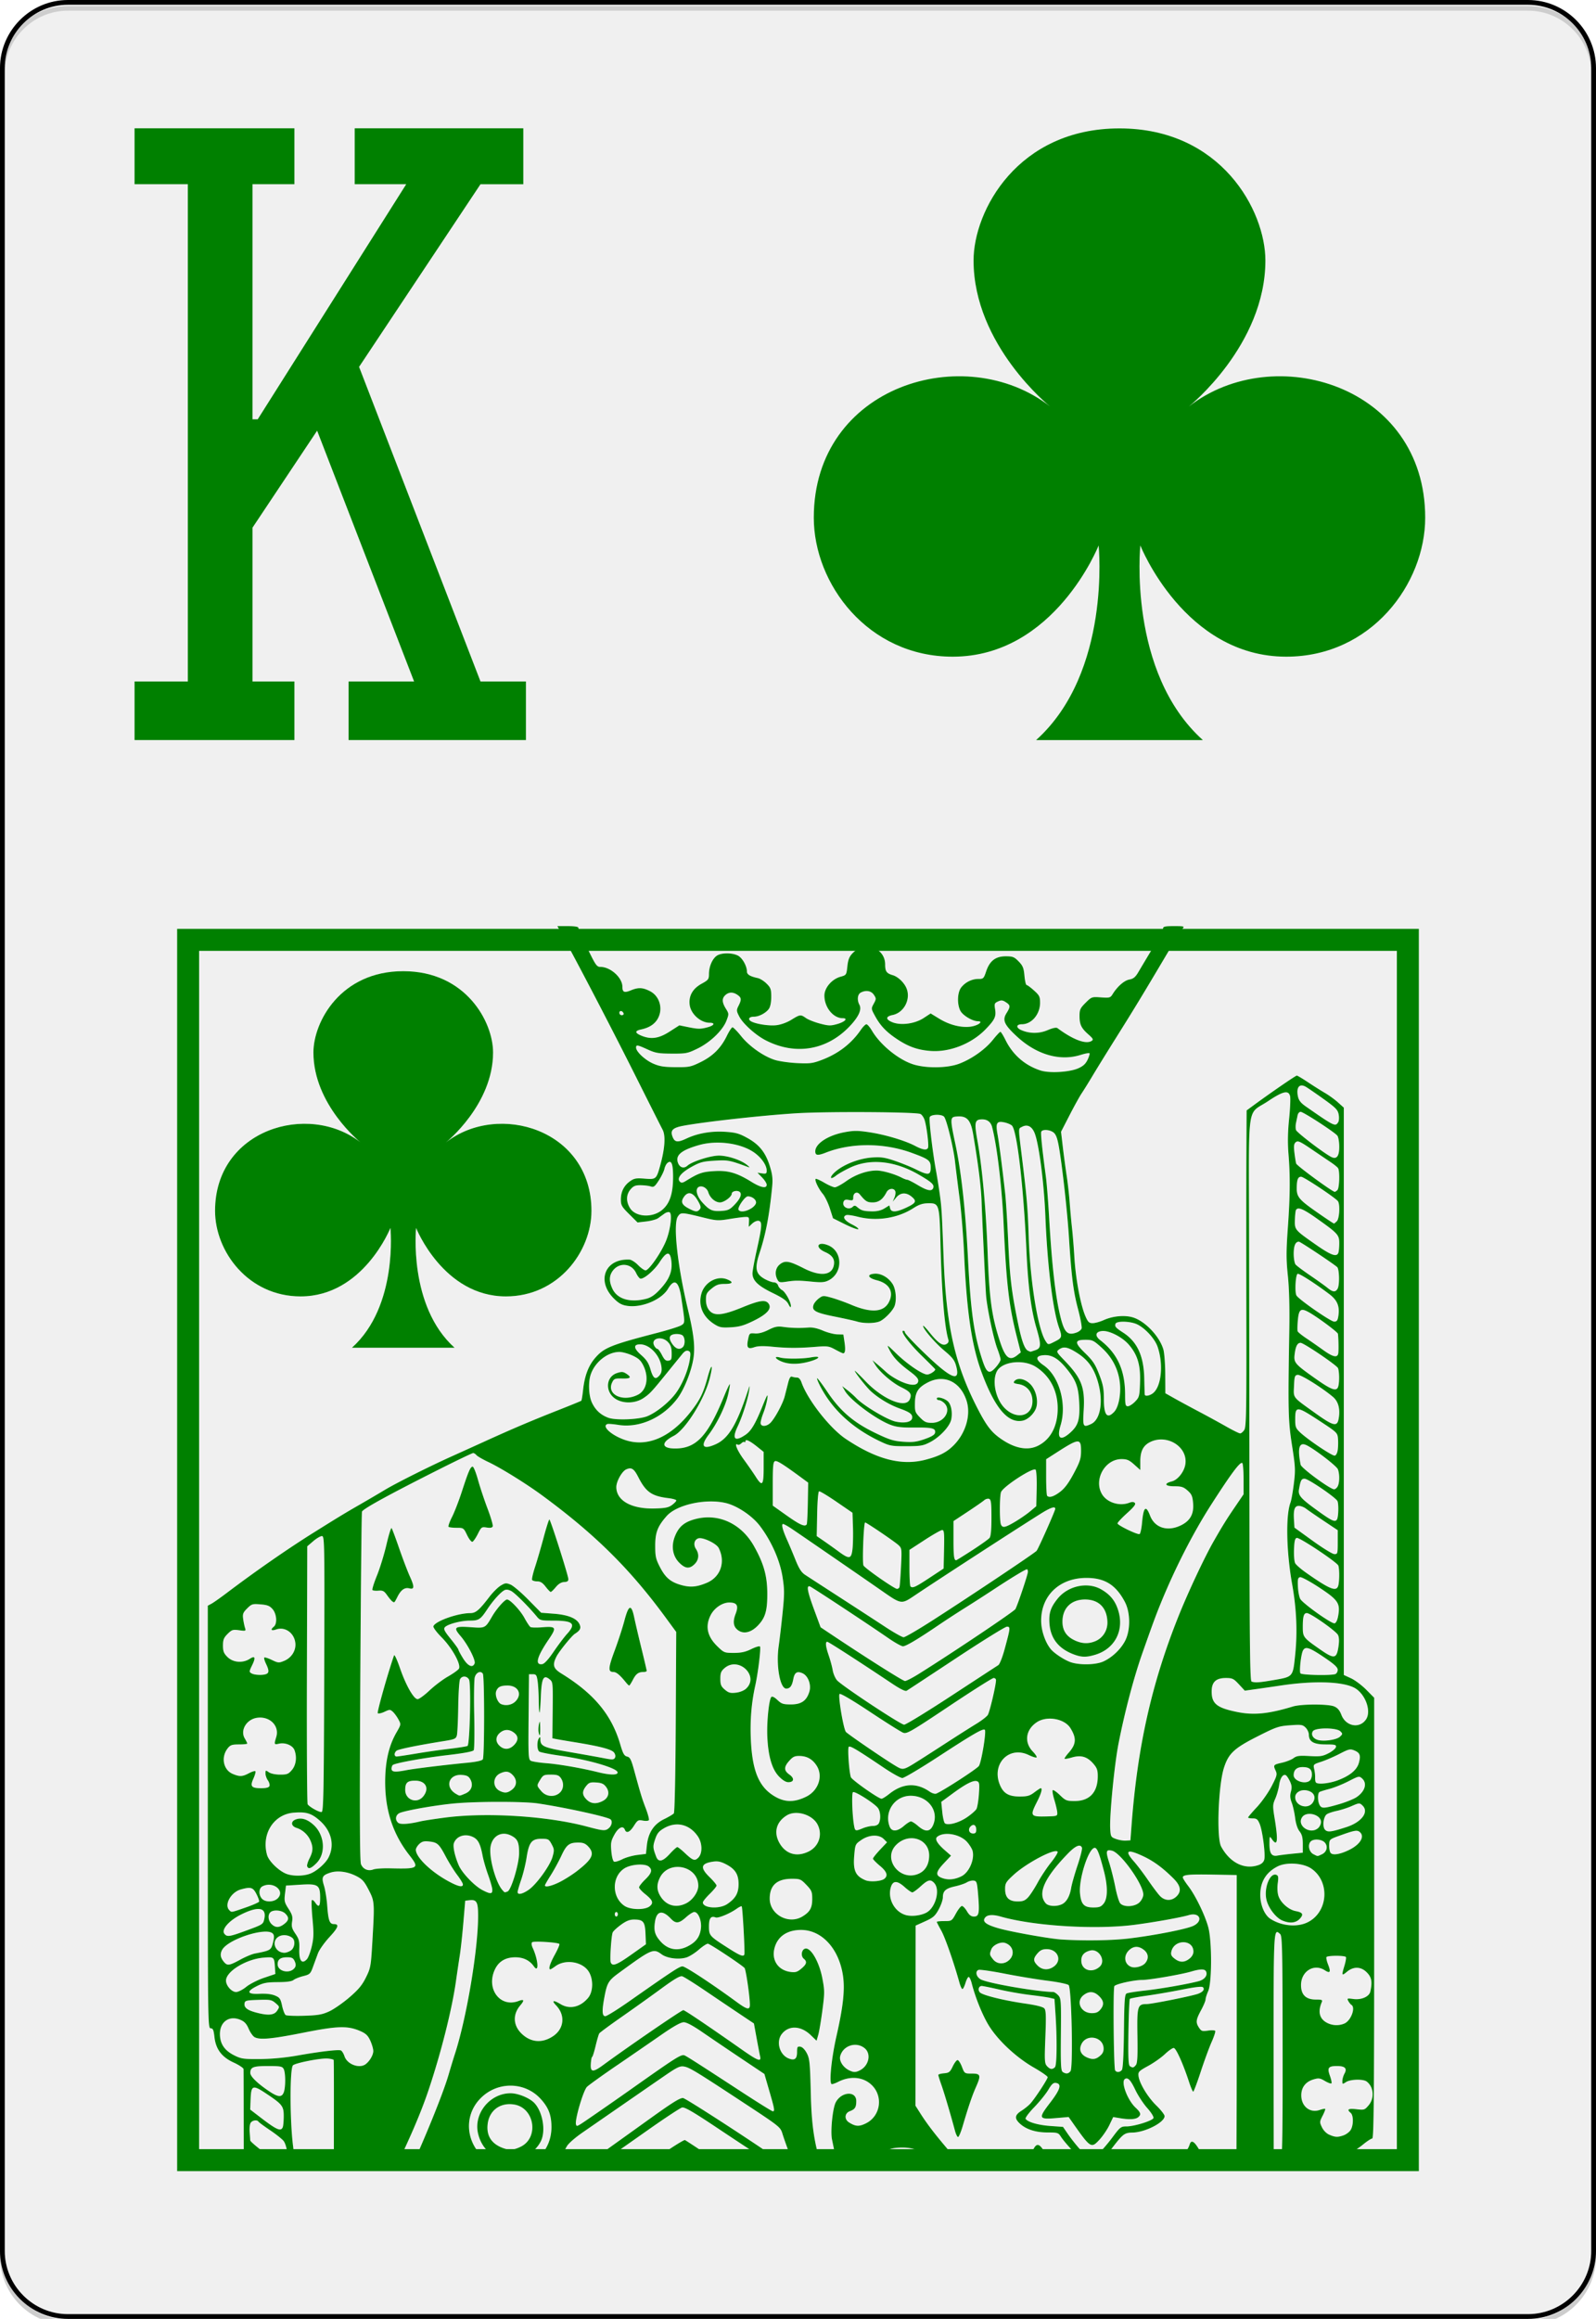 <svg xmlns="http://www.w3.org/2000/svg" xml:space="preserve" width="222.783" height="323.556" viewBox="0 0 167.087 242.667"><defs><filter id="a" width="1.147" height="1.101" x="-.074" y="-.051" style="color-interpolation-filters:sRGB"><feGaussianBlur in="SourceGraphic" result="result3" stdDeviation="4"/><feGaussianBlur in="SourceGraphic" result="result4" stdDeviation="1"/><feBlend in2="result3" mode="darken"/><feComponentTransfer result="result1"><feFuncR tableValues="0 0.2 0.4 0.6 0.8 1 1" type="discrete"/><feFuncG tableValues="0 0.2 0.4 0.6 0.8 1 1" type="discrete"/><feFuncB tableValues="0 0.2 0.4 0.6 0.8 1 1" type="discrete"/></feComponentTransfer><feTurbulence baseFrequency="1" numOctaves="7" result="result0" type="fractalNoise"/><feConvolveMatrix kernelMatrix="-2 0 -2 0 -10 0 -2 0 -2" order="3 3" result="result5"/><feColorMatrix in="result5" result="result4" type="saturate" values="0"/><feComposite in="result1" in2="result4" k1="1.5" k2=".5" k3=".5" operator="arithmetic" result="result2"/><feComposite in2="SourceGraphic" operator="in"/></filter></defs><g style="fill-rule:nonzero;clip-rule:nonzero;stroke:#000;stroke-miterlimit:4"><path d="M166.837 235.548c0 3.777-3.087 6.869-6.871 6.869H7.11c-3.775 0-6.861-3.092-6.861-6.87V7.12C.25 3.343 3.336.25 7.11.25h152.856c3.784 0 6.87 3.093 6.87 6.87z" style="fill:#fff;stroke-width:.5"/></g><path d="M50.291 22.698s2.375-1.9 2.375-4.534c0-1.542-1.369-4.102-4.534-4.102s-4.534 2.561-4.534 4.102c0 2.634 2.375 4.534 2.375 4.534-2.638-2.055-7.34-.652-7.34 3.455 0 2.056 1.68 4.318 4.317 4.318 3.165 0 4.534-3.455 4.534-3.455s.402 3.938-1.943 6.046h5.182c-2.345-2.107-1.943-6.046-1.943-6.046s1.37 3.455 4.534 3.455c2.64 0 4.318-2.263 4.318-4.318 0-4.107-4.703-5.51-7.34-3.455" style="fill:green" transform="translate(-57.609 72.468)scale(2.074)"/><path d="m2186.056 624 5.269 9.754c11.759 21.77 32.435 61.855 46.902 90.921 8.437 16.953 16.135 32.323 17.102 34.15 2.084 3.938 1.535 12.39-1.517 23.528-2.555 9.323-2.766 9.514-10.38 8.903-5.484-.44-6.827-.204-9.49 1.691-4.041 2.878-6.077 6.945-6.077 12.157 0 3.759.58 4.78 5.489 9.689l5.489 5.482 5.747-.675c3.163-.372 6.663-1.336 7.77-2.145a628 628 0 0 1 4.21-3.05c1.214-.87 2.74-1.249 3.384-.851 1.921 1.187.454 12.263-2.565 19.414-3.31 7.839-11.109 19.035-13.26 19.035-.858 0-3.085-1.58-4.955-3.504-1.87-1.925-4.398-3.545-5.609-3.606-16.086-.808-22.025 14.039-10.307 25.756 3.239 3.239 5.184 4.312 8.8 4.854 9.53 1.429 22.544-4.042 26.83-11.279 4.222-7.13 7.12-5.14 8.78 6.028 2.512 16.892 2.513 16.497 0 18.12-1.266.817-8.371 3.071-15.796 5.01-30.748 8.03-35.256 9.88-41.146 16.88-4.308 5.12-6.746 11.727-7.742 20.959-.4 3.697-.924 6.903-1.168 7.127s-6.976 2.999-14.95 6.157c-17.566 6.956-30.135 12.322-47.997 20.496a7464 7464 0 0 1-22.242 10.132c-14.816 6.707-36.912 17.85-44.263 22.317-3.85 2.339-11.492 6.848-16.992 10.03-9.48 5.485-13.554 7.982-30.002 18.342-17.078 10.757-38.135 25.477-57.347 40.094-4.04 3.073-8.423 6.17-9.746 6.887l-2.41 1.304v139.946c0 136.058.057 139.946 1.876 139.946 1.54 0 1.985 1.042 2.529 5.852.908 8.03 4.828 13.248 12.642 16.835 3.239 1.486 6.158 3.396 6.492 4.253.11.284.093 46.876.175 63.52h4.027c-.444-5.918-.005-8.459 2.142-8.459 1.122 0 6.464 4.547 12.027 8.459h7.374c-3.007-.929-21.29-14.743-21.34-16.234-.033-.947-.202-3.522-.378-5.722s.086-4.788.589-5.75c.95-1.82 4.33-2.39 5.259-.888.293.475 3.715 3.015 7.604 5.649s7.886 5.824 8.882 7.09c2.26 2.873 3.623 13.064 2.004 15.014-.382.461-.759.59-1.158.841h5.976c-.403-4.453.186-6.737-.505-11.963-2.216-16.75-2.292-51.871-.12-53.97 1.526-1.475 16.442-4.537 21.985-4.512 1.882.009 4.034.405 4.78.879.38.24.03 65.935.222 69.566h41.514c7.727-16.314 15.3-33.176 20.734-49.46 8.195-24.56 15.395-53.28 18.04-71.997.816-5.775 1.977-13.65 2.583-17.5s1.654-13.528 2.326-21.503l1.223-14.496 2.805-.324c4.756-.545 5.691 1.148 5.691 10.345 0 22.484-7.667 68.176-15.438 91.976-.718 2.2-2.558 8.272-4.082 13.497-3.926 13.462-16.783 44.53-23.686 59.462h55.573c-18.47-6.4-24.957-30.06-10.445-44.42 11.14-11.026 28.982-10.669 39.307.785 5.087 5.643 6.967 10.475 7.062 18.175.133 10.828-5.216 19.905-14.5 24.61-1.985 1.005-4.371.348-6.565.85h26.159c.273-1.317.786-2.881.744-3.624-.082-1.468.474-3.29 1.233-4.05.759-.758 2.106-2.788 2.997-4.51.953-1.843 5.226-5.646 10.38-9.236 23.488-16.358 46.218-32.158 54.498-37.885 7.623-5.273 9.69-6.262 12.22-5.842 3.706.615 7.307 2.81 38.8 23.638 24.45 16.17 24.775 16.426 26.15 20.958.767 2.524 2.79 8.32 4.488 12.878 2.305 6.19 2.102 6.98 1.314 7.673h19.705c-4.104-12.719-6.311-24.575-6.832-45.955-.53-21.747-.78-24.378-2.676-28.003-1.288-2.463-2.918-4.12-4.248-4.317-1.9-.281-2.16.151-2.16 3.642 0 4.433-1.576 5.662-5.38 4.216-6.143-2.336-8.644-11.202-4.606-16.335 4.602-5.85 12.568-5.47 19.098.906l3.733 3.633 1.112-3.874c.613-2.13 1.838-9.471 2.731-16.317 1.515-11.609 1.516-13.042-.074-21.336-2.02-10.537-7.391-20.037-11.033-19.516-2.599.371-3.359 4.91-1.131 6.758 2.315 1.922 1.905 3.566-1.646 6.554-2.66 2.238-3.87 2.605-7.163 2.164-7.903-1.06-12.376-7.46-10.629-15.208 1.817-8.053 8.19-12.61 17.626-12.61 13.414 0 24.546 11.902 27.456 29.352 1.573 9.432.437 20.727-4.101 40.788-3.427 15.15-5.055 31.996-3.09 31.996.659 0 2.481-.66 4.046-1.47 7.917-4.094 16.277-3.422 21.902 1.756 8.083 7.442 6.278 20.797-3.466 25.664-4.532 2.263-6.819 2.149-11.135-.573-3.265-2.06-2.996-6.137.487-7.46 3.428-1.304 4.23-2.573 4.248-6.685.033-6.953-9.809-6.327-13.525.86-2.016 3.898-3.549 19.104-2.464 24.461.44 2.175 1.129 5.527 1.526 7.452.366 1.775 2.894 5.83 4.487 9.457h23.787c.24-1.504.273-3.02 1.039-4.474 2.575-4.89 7.208-6.98 15.456-6.98 8.307-.002 14.785 2.92 20.026 9.041.55.643.468 1.698.938 2.413h17.709c-9.312-11.14-19.1-21.9-26.766-34.067l-3.227-5.112.055-59.647.055-59.647 6.206-2.82c5.337-2.42 6.602-3.529 8.965-7.876 1.513-2.783 2.75-6.38 2.75-7.987 0-4.265 1.824-5.93 7.999-7.304 3.025-.673 6.545-1.874 7.815-2.671s3.291-1.309 4.496-1.138c2.015.287 2.251 1.072 2.952 9.81.95 11.839.516 13.996-2.814 13.996-1.814 0-3.09-.97-4.579-3.495-1.135-1.925-2.626-3.504-3.31-3.504-.683 0-2.466 2.252-3.963 5.002-2.698 4.957-2.763 5.001-7.659 5.001-2.716 0-4.937.235-4.937.518s1.323 2.87 2.933 5.75c2.542 4.547 8.28 21.059 11.98 34.483.645 2.337 1.527 4.252 1.968 4.252.44 0 1.345-1.803 2.005-4.002.659-2.2 1.608-4.004 2.114-4.004.507 0 1.417 1.916 2.014 4.253 2.494 9.768 7.248 21.496 11.447 28.233 6.097 9.783 17.965 20.888 29.331 27.448 5.067 2.924 9.213 5.828 9.213 6.453 0 1.31-8.239 13.963-11.383 17.482-1.164 1.303-3.812 3.454-5.875 4.77-4.459 2.845-4.716 5.089-.993 8.523 4.161 3.84 10.4 5.843 18.242 5.843 6.502 0 7.068.175 8.69 2.746 2.503 3.97 12.174 14.45 15.216 16.492 5.903 3.963 10.343 1.797 18.72-9.161 6.996-9.15 7.98-9.903 13.287-10.012 8.363-.172 21.093-6.75 21.093-10.9 0-.926-2.421-4.06-5.38-6.961-5.746-5.637-11.262-14.823-11.796-19.654-.3-2.715.216-3.247 6.409-6.656 3.702-2.039 8.649-5.548 10.997-7.794 2.347-2.245 4.949-4.077 5.774-4.067 1.53.016 6.193 10.442 10.17 22.714 1.113 3.437 2.318 6.242 2.675 6.23.357-.01 2.586-5.97 4.956-13.247 2.37-7.276 5.604-16.143 7.18-19.7 1.577-3.558 2.637-6.838 2.355-7.294-.283-.457-2.423-.544-4.754-.195-3.79.569-4.417.36-5.912-1.922-2.28-3.481-2.082-5.225 1.36-11.621 1.629-3.025 2.961-6.232 2.961-7.128s.774-3.37 1.72-5.5c2.498-5.627 2.517-33.148.027-42.369-2.177-8.065-8.448-21.025-13.176-27.216-1.96-2.568-3.567-5.132-3.567-5.704 0-1.789 3.996-2.163 19.998-1.868l15.502.287v110.502c0 42.678-.121 61.294-.23 81.455h24.615a25779 25779 0 0 1-.101-65.813c-.052-91.814-.097-91.042 4.275-87.085 1.453 1.315 1.613 9.645 1.664 86.197.036 54.742-.445 59.11-1.039 66.701h34.61c5.762-4.323 15.012-9.89 19.299-13.433 2.679-2.213 5.444-4.03 6.142-4.03 1.018 0 1.269-28.733 1.269-145.956v-145.955l-5.25-5.334c-2.888-2.937-7.392-6.338-10.004-7.553l-4.754-2.21v-375.75l-3.87-3.505c-2.132-1.925-5.996-4.744-8.58-6.258s-7.621-4.71-11.199-7.11c-3.577-2.399-6.86-4.363-7.3-4.363-.76 0-16.474 10.848-27.796 19.192l-5.25 3.874-.156 30.71c-.086 16.895-.095 64.004-.019 104.678.121 64.328-.06 74.252-1.37 76.25-.828 1.264-2.056 2.288-2.73 2.284-.675-.004-4.823-2.064-9.223-4.585s-12.503-6.975-18.003-9.892c-5.5-2.918-12.699-6.837-15.999-8.709l-6.004-3.402-.064-12.452c-.038-6.849-.602-14.296-1.25-16.548-2.41-8.37-11.374-18.12-19.3-20.986-5.413-1.957-13.661-1.324-19.944 1.526-2.44 1.107-5.702 2.021-7.245 2.033-2.35.019-3.109-.67-4.69-4.243-3.355-7.587-6.62-25.14-7.474-40.233-.312-5.5-.987-13.824-1.5-18.499a538 538 0 0 1-1.535-17c-.33-4.676-1.212-12.55-1.958-17.5s-1.893-13.562-2.547-19.137l-1.186-10.142 5.655-11.057c3.11-6.081 6.666-12.539 7.898-14.357s4.513-7.13 7.291-11.805 9.68-15.923 15.346-24.998c11.662-18.677 17.323-28.041 32.025-53 5.67-9.625 10.977-18.294 11.797-19.256 1.398-1.643 1.051-1.748-5.664-1.748-5.766 0-7.153.298-7.153 1.535 0 .844-3.142 6.804-6.98 13.248a4604 4604 0 0 0-9.396 15.836c-1.862 3.169-3.2 4.268-5.83 4.76-3.395.638-7.845 4.55-11.015 9.69-1.48 2.4-1.99 2.546-7.678 2.135-6.001-.434-6.152-.384-10.095 3.56-3.53 3.53-4.01 4.549-4.01 8.68 0 5.756 1.127 8.123 5.84 12.305 3.049 2.705 3.418 3.423 2.17 4.252-3.729 2.476-12.163-.676-22.537-8.422-.803-.6-3.093-.132-6.537 1.35-5.574 2.398-12.023 2.352-17.47-.13-3.477-1.584-3.147-3.8.57-3.8 6.418 0 11.972-6.61 11.972-14.254 0-4-.464-4.923-4.01-8.127-2.2-1.989-4.382-3.614-4.854-3.614s-1.111-2.757-1.416-6.12c-.468-5.164-1.064-6.646-3.834-9.504-2.904-2.996-3.878-3.383-8.505-3.383-6.693 0-10.56 3.009-12.891 10.03-1.558 4.688-1.85 4.974-5.122 4.974-4.28 0-8.528 2.111-11.282 5.611-2.542 3.233-2.832 11.054-.57 15.43 1.62 3.132 7.984 6.961 11.567 6.961 3.865 0 .204 2.832-4.588 3.55-6.16.924-14.066-1.04-20.77-5.159l-5.775-3.55-4.542 3.005c-5.865 3.884-15.155 5.122-20.799 2.764-4.423-1.848-4.318-3.788.258-4.724 7.966-1.629 12.523-11.395 8.726-18.693-1.836-3.527-5.47-6.778-8.597-7.7-4.076-1.203-5.002-2.51-5.002-7.045 0-11.112-13.467-15.84-21.433-7.525-2.177 2.272-2.956 4.259-3.439 8.727-.615 5.696-.686 5.799-4.505 6.869-5.737 1.607-10.62 7.354-10.62 12.499 0 7.767 5.794 14.976 12.036 14.976 3.767 0 1.51 2.42-3.614 3.874-4.362 1.238-5.652 1.204-11.374-.315-3.55-.942-7.673-2.576-9.158-3.633-3.518-2.505-3.886-2.463-9.617 1.1-2.951 1.834-6.868 3.258-9.958 3.624-5.107.605-14.695-1.021-17.056-2.894-1.751-1.388-.58-2.754 2.354-2.754 3.286 0 7.885-2.44 9.829-5.214.971-1.387 1.554-4.385 1.554-7.932 0-5.033-.355-6.057-3.071-8.774-1.693-1.692-4.286-3.338-5.756-3.651-4.96-1.056-7.172-2.372-7.172-4.28 0-3.709-3.021-9.109-5.949-10.623-3.866-1.999-11.001-1.95-13.93.102-2.935 2.055-5.112 7.19-5.13 12.092-.014 3.481-.4 3.992-4.846 6.444-5.904 3.255-8.629 8.147-7.834 14.07.81 6.043 7.196 11.769 13.14 11.769 3.796 0 3.086 1.76-1.196 2.949-4.764 1.323-6.375 1.311-13.195-.093l-5.553-1.146-6.409 4.141c-7.119 4.607-12.27 5.356-18.628 2.7-4.34-1.814-4.416-3.192-.22-4.096 5.18-1.115 8.694-3.313 10.794-6.757 3.977-6.524 1.66-15.276-4.929-18.638-4.818-2.458-7.628-2.576-12.532-.527-4.34 1.814-5.581 1.288-5.581-2.348-.009-6.064-7.859-13.183-14.528-13.183-2.352 0-3.193-1.225-8.542-12.406-3.262-6.82-5.93-12.892-5.93-13.497 0-.695-2.548-1.1-6.906-1.1zm204.692 43.08a5.5 5.5 0 0 1 3.733 2.46c1.556 2.374 1.55 2.741-.12 5.842-1.762 3.275-1.75 3.367.902 8.238 3.469 6.373 7.338 10.462 14.399 15.189 7.48 5.007 13.513 7.166 21.874 7.848 12.659 1.033 27.175-4.674 36.466-14.338 6.055-6.298 7.04-8.377 6.262-13.248-.58-3.619-.396-4.113 1.94-5.177 2.116-.964 3.038-.875 5.121.49 3.086 2.022 3.145 2.91.442 7.285-2.849 4.609-1.558 7.558 6.758 15.337 12.948 12.112 28.332 16.62 41.992 12.314 2.929-.924 5.579-1.424 5.884-1.119s-.255 2.247-1.241 4.317c-1.321 2.775-2.974 4.28-6.29 5.723-5.838 2.543-18.928 3.275-24.715 1.377-10.248-3.36-18.204-10.328-23.023-20.153-1.475-3.007-2.995-5.464-3.384-5.464s-2.588 2.364-4.882 5.251c-5.106 6.426-13.923 12.722-22.251 15.883-7.645 2.901-21.106 3.16-29.763.582-9.77-2.909-22.059-12.876-27.667-22.446-1.376-2.349-3.024-4.266-3.66-4.262-.635.004-2.273 1.653-3.64 3.661-6.26 9.19-14.896 15.857-25.893 20.015-5.85 2.212-7.736 2.458-16.127 2.043-5.225-.258-11.815-1.208-14.647-2.108-7.452-2.367-16.808-9.018-22.178-15.753-2.567-3.22-5.123-5.845-5.673-5.842-.55.002-2.24 2.585-3.76 5.74-3.856 7.996-9.21 13.358-17.296 17.334-6.448 3.171-7.56 3.395-16.43 3.328-7.64-.057-10.547-.525-14.767-2.375-5.327-2.335-11.246-7.905-11.246-10.586 0-2.012.866-1.87 7.623 1.24 5.11 2.35 7.18 2.704 15.897 2.745 9.436.044 10.43-.155 17.001-3.384 8.366-4.11 16.546-12.05 18.987-18.443 1.678-4.393 1.665-4.608-.395-7.941-2.597-4.202-2.68-6.865-.285-9.032 2.292-2.075 5.083-2.103 7.953-.093 2.63 1.843 2.743 3.088.671 7.239-1.435 2.877-1.397 3.385.47 7.044 2.457 4.817 10.852 12.411 17.506 15.837 19.582 10.08 40.269 6.552 55.297-9.43 5.864-6.236 8.004-11.017 6.335-14.135-1.68-3.138-1.269-6.934.874-8.08 1.7-.91 3.424-1.215 4.946-.952m-163.876 14.34c0-1.767 2.149-1.457 2.767.397.218.653-.315 1.183-1.186 1.183-.87 0-1.581-.71-1.581-1.58m451.817 48.913c1.16.64 6.385 4.239 11.613 7.997 8.242 5.925 9.596 7.314 10.178 10.418.37 1.97.236 4.264-.294 5.104-1.943 3.08-2.43 2.838-21.285-10.355-3.279-2.293-4.676-4.044-5.214-6.563-1.292-6.051.859-8.888 5.002-6.601m-14.15 3.901c2.254-.515 3.43.299 3.944 2.348.356 1.42.067 8.208-.635 15.088-.876 8.593-1.003 15.844-.413 23.167 1.204 14.965 1.088 27.766-.432 49.228-1.095 15.434-1.086 20.74.027 31.497.867 8.378 1.2 21.039.947 35.934-.91 53.504-.755 60.044 1.802 76.5 2.213 14.239 2.309 16.308 1.186 25.358-.671 5.418-1.652 10.984-2.179 12.37-3.25 8.549-2.774 32.455 1.085 54.275 2.879 16.274 3.527 31.45 1.995 46.474-1.53 15.008-1.226 14.65-14.5 16.954-9.244 1.605-12.073 1.785-14.251.906-.99-.4-1.278-22.962-1.37-108.163a384329 384329 0 0 0-.248-186.817c-.153-91.434-1.78-79.794 12.587-89.48 4.865-3.279 8.2-5.123 10.454-5.639m10.904 12.767c1.775 0 22.3 13.407 24.173 15.79.688.875 1.25 4.193 1.25 7.368 0 6.46-1.808 8.619-5.525 6.6-5.382-2.92-22.442-16.089-22.96-17.721-.325-1.026-.322-3.146.01-4.706.331-1.559.806-3.847 1.057-5.084.251-1.238 1.148-2.247 1.995-2.247m-331.578.934c20.203-1.224 78.127-.875 81.207.49.936.415 2.182 2.2 2.768 3.975 1.338 4.055 2.905 16.683 2.28 18.35-.71 1.894-3.464 1.512-8.533-1.182-6.65-3.537-19.865-7.49-30.269-9.051-7.686-1.154-10.163-1.145-16.366.037-10.746 2.047-19.088 7.555-19.088 12.61 0 2.804 1.566 2.98 7.089.804 16.651-6.563 38.213-6.487 56.41.203 11.384 4.186 12.504 5.076 12.504 9.855 0 4.985-1.667 5.167-9.774 1.1-3.147-1.578-9.328-4.101-13.728-5.611-6.675-2.29-9.155-2.667-14.996-2.265-8.406.578-18.323 4.375-23.998 9.18-4.39 3.716-4.142 6.27.266 2.755 1.504-1.199 5.657-3.567 9.232-5.26 13.115-6.213 29.428-4.515 45.164 4.687 8.55 5 10.33 6.66 9.48 8.875-.914 2.382-3.934 1.794-10.215-1.988-3.197-1.925-6.287-3.5-6.869-3.504-.582-.003-2.246-.63-3.696-1.386-4.742-2.475-12.677-4.73-16.56-4.715-6.338.024-13.832 2.662-19.888 6.998-3.158 2.261-6.553 4.105-7.54 4.105-.986 0-4.11-1.367-6.95-3.042-2.842-1.675-5.4-2.815-5.683-2.533-.827.827 1.896 6.585 4.67 9.883 1.409 1.673 3.507 6.007 4.663 9.623l2.096 6.573 7.64 3.837c4.201 2.113 8.21 3.65 8.91 3.411.701-.24-1.084-1.636-3.972-3.106-5.096-2.594-6.683-5.152-3.87-6.23.756-.291 4.082.168 7.392 1.025 12.468 3.231 26.301 1.131 36.723-5.584 3.851-2.48 6.148-3.241 9.977-3.29 7.057-.092 7.299.716 7.935 25.95.837 33.249 2.617 55.421 5.149 64.148.45 1.554.075 2.463-1.352 3.227-2.468 1.32-5.613-.943-11.291-8.126-2.15-2.72-3.917-4.501-3.917-3.957 0 2.044 7.734 11.1 14.004 16.4 5.388 4.554 6.724 6.307 7.77 10.215 2.245 8.396-.913 8.84-9.968 1.396-7.753-6.373-23.805-22.423-23.805-23.805 0-.557-.472-1.008-1.057-1.008-2.323 0 3.867 8.414 12.228 16.613 4.856 4.761 8.827 8.788 8.827 8.95 0 1.153-3.534 3.429-5.323 3.429-3.134 0-13.124-6.845-20.495-14.043-6.21-6.063-6.296-6.1-4.33-2.246 2.524 4.95 6.1 8.738 13.45 14.255 4.296 3.224 5.72 4.893 5.5 6.444-.447 3.124-4.863 3.168-11.558.11-3.156-1.44-7.316-4.072-9.241-5.842s-4.823-4.332-6.446-5.695l-2.951-2.477 1.848 2.995c3.01 4.886 11.165 11.99 17.111 14.902 6.163 3.018 7.227 4.572 5.59 8.163-2.787 6.12-17.606-.04-29.036-12.073-3.914-4.121-7.117-7.252-7.117-6.952 0 1.045 7.793 10.977 10.639 13.562 5.196 4.719 12.293 8.984 19.05 11.435 6.803 2.468 8.512 3.83 8.055 6.444-.446 2.554-5.117 3.482-10.969 2.173-5.583-1.25-21.31-10.747-25.874-15.624-1.32-1.41-3.936-3.755-5.81-5.214l-3.403-2.653 1.904 3.282c3.546 6.103 20.396 18.707 29.855 22.335 3.977 1.525 7.396 1.92 16.054 1.84 11.66-.109 13.91.481 13.35 3.503-.24 1.3-2.358 2.585-6.85 4.16-5.343 1.875-7.837 2.183-14.003 1.748-6.375-.45-9.089-1.291-18.132-5.649-14.479-6.976-23.319-14.53-31.731-27.115-3.578-5.352-6.699-9.534-6.942-9.29-.243.242.785 2.798 2.29 5.676 8.079 15.45 21.336 27.612 39.518 36.257 6.002 2.854 7.305 3.095 17.001 3.07 9.369-.025 11.042-.314 15.54-2.663 6.559-3.426 13.14-10.577 14.012-15.226.878-4.678-.143-9.911-2.317-11.87-2.274-2.05-7.236-3.306-7.236-1.83 0 .61.673 1.109 1.498 1.109s2.404.906 3.504 2.006c4.877 4.878-.265 12.998-8.23 12.998-3.708 0-4.907-.545-7.824-3.56-3.192-3.296-3.443-4.003-3.338-9.577.134-7.163 2.017-10.208 8.376-13.57 10.69-5.654 21.387-.737 25.534 11.75 3.15 9.482-.357 21.794-8.533 29.97-4.594 4.595-9.515 7.106-18.509 9.449-15.76 4.105-32.328-.27-52.464-13.858-10.431-7.039-25.094-25.873-29.083-37.358-.717-2.063-1.787-3.245-2.942-3.245-1.002 0-2.474-.251-3.265-.555-1.043-.4-1.765.766-2.639 4.253-.661 2.64-1.661 6.6-2.225 8.8-1.183 4.622-6.144 13.972-9.148 17.251-2.626 2.866-6.713 3.04-6.713.287 0-1.08.843-4.116 1.876-6.749s2.169-6.816 2.52-9.29c.534-3.769.012-2.932-3.218 5.13-4.59 11.451-7.378 16.187-10.997 18.693-7.233 5.007-9.252 2.955-5.315-5.39 3.132-6.639 6.692-17.867 7.586-23.934.564-3.83.522-3.788-1.058.998-7.24 21.947-12.632 30.893-20.88 34.64-8.586 3.9-10.458 1.379-4.7-6.323 5.53-7.396 10.937-18.606 12.754-26.44.843-3.636 1.363-6.775 1.158-6.98-.204-.204-1.873 3.336-3.714 7.867-10.793 26.563-18.399 34.742-32.32 34.742-9.062 0-9.475-3.955-.873-8.403 7.714-3.99 20.265-24.277 23.759-38.394 2.387-9.646 1.074-9.806-1.517-.185-2.718 10.092-4.88 14.575-10.657 22.095-13.664 17.79-29.635 24.548-44.668 18.897-8.582-3.227-14.476-8.934-10.573-10.234.637-.213 3.856.05 7.162.582 13.82 2.226 29.259-4.701 38.82-17.426 4.727-6.29 9.677-19.084 10.776-27.836.919-7.313-.093-15.632-3.825-31.358-6.879-28.99-9.835-56.427-6.61-61.348 1.942-2.965 2.383-2.947 17.019.684 8.242 2.045 9.626 2.127 16.495.99 4.125-.684 8.85-1.317 10.5-1.406 2.795-.151 2.988.072 2.841 3.18l-.156 3.338 2.317-2.182c1.275-1.198 3.154-2.013 4.165-1.812 2.505.498 2.318 3.523-1.186 19.312-1.586 7.15-2.862 14.192-2.832 15.642.097 4.65 3.694 8.145 13.14 12.767 6.858 3.356 9.358 5.136 10.536 7.498 1.047 2.097 1.567 2.515 1.61 1.303.095-2.663-3.657-9.486-5.867-10.668-1.06-.568-2.216-1.932-2.565-3.033-.372-1.173-1.543-2.027-2.823-2.052-1.2-.024-3.978-1.072-6.178-2.33-5.838-3.338-6.519-7.031-3.173-17.213 4.059-12.35 6.434-24.902 8.248-43.617.513-5.29.216-8.133-1.416-13.497-2.812-9.242-6.938-14.509-14.767-18.887-5.406-3.023-7.692-3.684-14.362-4.142-9.36-.641-18.357.897-25.818 4.42-5.927 2.796-7.787 2.545-9.223-1.23-1.596-4.199.113-5.917 7.19-7.239 14.346-2.68 53.03-6.963 74.818-8.283m104.378 2.237c7.301-.834 9.925 1.84 11.603 11.824 3.376 20.086 5.215 34.912 5.526 44.504.373 11.463 2.504 56.46 2.934 62.004.653 8.423 4.966 28.941 7.466 35.5 1.152 3.025 2.096 6.21 2.096 7.082 0 .87-1.458 3.222-3.246 5.232-4.187 4.71-5.892 3.81-8.652-4.576-5.662-17.205-7.737-31.912-9.59-67.912-1.659-32.222-4.364-56.904-8.257-75.326-3.492-16.523-3.48-17.92.12-18.332m-7.55.12c1.719 2.07 6.158 20.423 7.182 29.694.517 4.684 1.859 15.493 2.979 24.018s2.477 25.397 3.025 37.497c1.744 38.496 5.03 60.588 11.65 78.45 8.653 23.351 17.165 33.428 26.72 31.636 3.801-.714 8.206-5.096 9.23-9.18 1.226-4.88-.599-11.596-4.1-15.097-3.562-3.562-8.317-4.45-10.4-1.941-.92 1.109-.389 1.489 2.787 1.996 5.527.884 9.103 5.313 9.103 11.26 0 10.276-10.776 12.702-18.693 4.216-5.677-6.085-7.98-17.716-4.745-23.971 3.36-6.496 17.444-8.156 25.552-3.014 9.986 6.332 15.183 17.171 14.418 30.073-.621 10.466-5.095 18.246-12.744 22.169-6.568 3.368-14.707 2.053-23.511-3.79-7.02-4.66-10.287-8.797-16.44-20.81-15.007-29.3-20.678-54.666-22.37-100-1.133-30.324-1.305-33.104-2.456-41.537-.635-4.654-1.772-11.84-2.528-15.966-2.276-12.414-4.77-33.804-4.138-35.453.74-1.927 7.931-2.116 9.48-.25m25.102 1.71c3.349 0 5.617 1.754 6.473 5.002 3.231 12.255 6.454 39.377 7.595 63.992 1.874 40.413 3.45 54.067 8.68 74.928l2.62 10.419-2.261 1.83c-5.072 4.107-7.857 1.928-11.402-8.911-5.452-16.67-7.018-27.989-8.155-58.76-1.06-28.648-3.572-56.622-6.62-73.754-2.31-12.976-1.946-14.745 3.07-14.745m14.74 2.034c1.986.448 4.174 1.408 4.854 2.136 3.369 3.603 7.61 40.409 9.49 82.324 1.067 23.814 3.029 39.362 6.463 51.207 3.423 11.808 3.34 13.816-.625 15.198-1.732.604-3.191 1.06-3.246 1.017s-.67-.31-1.37-.592c-2.305-.927-4.26-6.179-6.712-18.083-4.297-20.861-5.428-30.318-6.5-54.248-.58-12.921-1.483-27.32-2.005-31.995-2.025-18.12-3.957-33.166-5.02-39.032-1.387-7.646-.534-9.105 4.67-7.932m16.237 2.589c1.417.71 2.618 2.22 3.531 4.502 2.852 7.127 6.199 33.154 7.062 54.877 1.297 32.659 4.923 62.416 9.001 73.976 2.146 6.08 1.965 6.75-2.455 9.004-4.885 2.492-4.689 2.498-6.445-.23-5.042-7.833-10.135-39.371-11.07-68.55-.62-19.32-1.234-26.606-4.479-53.204-2.467-20.23-2.468-18.706.046-20.051 1.761-.943 3.392-1.034 4.81-.324m7.852 3.624c.675-1.831 5.685-1.525 8.175.5 1.582 1.286 2.517 3.87 3.53 9.752 2.198 12.754 5.492 42.656 6.556 59.5 1.649 26.096 2.878 35.85 5.977 47.619 1.636 6.217 2.694 12.036 2.353 12.924s-1.716 2.025-3.052 2.533c-6.035 2.294-8.158.392-10.703-9.578-3.367-13.194-5.793-34.304-7.64-66.497-.616-10.725-1.57-22.879-2.125-27.004-2.388-17.794-3.5-28.585-3.07-29.75m167.647 6.832c1.354-1.124 2.838-.447 10.335 4.678a3667 3667 0 0 0 12.744 8.671c2.188 1.479 4.319 3.228 4.735 3.883 1.223 1.924.902 13.17-.414 14.486-.66.66-1.453 1.198-1.756 1.193-1.613-.025-24.993-17.258-25.423-18.74-.28-.961-.801-4.249-1.159-7.302-.516-4.409-.318-5.827.938-6.87m-373.46.823c6.537.91 12.666 3.035 17 6.175 4.686 3.394 8.045 8.312 8.055 11.787.003 2.064-.386 2.302-3.034 1.914l-3.034-.444 3.034 3.134c1.668 1.72 3.034 3.89 3.034 4.826 0 2.672-3.848 1.944-9.994-1.886-9.658-6.02-15.394-7.684-24.55-7.137-7.881.47-10.302 1.312-18.665 6.508-2.122 1.318-2.982 1.425-3.927.48-2.196-2.196.674-5.903 7.54-9.743 5.734-3.207 7.572-3.701 15.31-4.16 8.763-.52 9.715-.343 21.79 4.095 1.595.586 1.488.317-.505-1.313-3.959-3.237-12.688-6.138-18.463-6.138-5.524 0-17.627 3.895-20.706 6.665-2.383 2.144-5.125 1.28-6.271-1.978-1.754-4.986 2.252-8.343 13.939-11.685 5.965-1.706 12.91-2.01 19.447-1.1m-40.282 12.96c2.69-2.233 3.774.654 3.705 9.902-.08 10.747-2.343 17.291-7.383 21.364-6.543 5.288-17.376 4.561-21.02-1.414-2.665-4.373-2.508-8.97.424-12.379 1.951-2.269 3.184-2.77 6.749-2.727 2.399.03 5.36.407 6.574.832 1.887.66 2.651.067 5.305-4.086 1.707-2.67 3.35-6.08 3.66-7.58s1.204-3.262 1.986-3.911m417.236 9.134c1.79 0 22.96 14.177 24.283 16.262 1.448 2.279.92 11.49-.754 13.164-.864.865-1.698 1.572-1.857 1.572-.364 0-6.544-4.151-13.066-8.783-9.797-6.957-11.502-9.083-11.502-14.329 0-5.874.74-7.886 2.896-7.886m-396.327 6.61c2.197-.843 5.165.967 5.976 3.643 1.131 3.73 4.57 6.748 7.678 6.748 2.76 0 7.778-3.767 7.778-5.842 0-1.303 2.688-2.21 4.497-1.516 2.556.98 1.664 4.255-2.318 8.523-3.3 3.54-4.474 4.143-8.744 4.456-6.18.453-8.067-.364-12.716-5.51-4.009-4.437-5.028-9.398-2.151-10.502m126.38 1.461c1.161-.138 2.268.34 2.713 1.498.33.86.087 2.766-.543 4.243l-1.149 2.69 2.308-2.746c2.866-3.425 6.648-3.58 10.325-.416 3.384 2.91 2.703 4.145-3.98 7.258-6.383 2.971-9.63 3.095-10.336.397l-.524-2.006-3.255 2.006q-3.247 2.01-8.128 1.932c-5.548-.09-7.146-.55-9.654-2.736-1.36-1.185-2.05-1.272-2.952-.37-2.689 2.69-7.465.134-6.15-3.291.492-1.285 1.39-1.572 3.52-1.146 2.499.5 2.851.268 2.851-1.803 0-2.897 2.533-4.067 4.248-1.97 3.88 4.745 4.91 5.39 8.579 5.39 3.948 0 6.632-1.993 9.084-6.748.666-1.291 1.883-2.044 3.043-2.182m-132.21 2.93c1.549.332 3.16 1.855 4.744 4.558 2.133 3.638 2.428 4.848 1.472 6-1.552 1.87-2.714 1.82-6.878-.305-4.862-2.482-5.825-4.462-3.733-7.655 1.359-2.073 2.846-2.929 4.395-2.597m37.836 1.997c2.731 0 5.425 2.009 5.425 4.05 0 1.16-1.35 2.804-3.255 3.966-3.56 2.17-7.261 2.589-8.284.933-.905-1.464 4.208-8.949 6.114-8.949m364.956 8.635c2.147.892 5.237 2.835 9.672 6 13.99 9.985 14.795 10.886 14.795 16.474 0 2.602-.273 5.444-.607 6.314-1.134 2.955-4.876 1.58-14.896-5.482-13.912-9.807-13.884-9.774-13.709-16.437.081-3.075.42-6.02.745-6.545.65-1.053 1.852-1.216 4-.324m-2.079 21.383c.94.014 22.395 14.36 25.166 16.825 1.44 1.28 1.687 11.712.34 14.228-1.362 2.547-3.192 2.436-6.629-.407-1.554-1.286-6.653-4.959-11.328-8.163s-9.068-6.51-9.755-7.35-1.25-4.051-1.25-7.136c0-5.347 1.164-8.032 3.457-7.997m-316.25 2.376c-.497 1.095.784 2.95 4.312 4.511 4.712 2.085 6.463 4.757 5.71 8.7-1.305 6.824-8.965 7.61-19.833 2.043-9.554-4.894-12.234-5.347-15.659-2.654-2.96 2.33-3.627 6.479-1.637 10.197.963 1.798 1.683 1.964 5.756 1.34 5.939-.908 7.983-.91 17.194-.008 6.147.602 8.153.432 10.795-.934 9.438-4.88 9.254-19.146-.303-23.14-3.561-1.488-5.839-1.15-6.336-.055m-99.303 5.547c1.253-.036 2.019 1.736 2.381 5.315.678 6.697-1.504 11.933-7.742 18.6-3.355 3.588-5.806 5.228-9.02 6.038-10.513 2.647-18.845.156-22.049-6.592-2.348-4.947-2.284-8.73.212-12.073 4.27-5.72 12.32-4.943 15.318 1.488.825 1.769 2.027 3.436 2.676 3.698 2.067.832 9.26-5.274 12.882-10.937 2.339-3.657 4.088-5.501 5.342-5.537m136.1 13.294c-5.253.409-4.44 2.81 1.461 4.308 8.386 2.129 11.485 7.795 7.972 14.588-3.447 6.666-11.694 7.226-24.761 1.682-3.947-1.674-9.747-3.768-12.89-4.65-5.493-1.54-5.821-1.525-8.396.398-1.474 1.1-3.034 2.956-3.466 4.123-1.454 3.93.971 5.336 13.626 7.886 6.577 1.325 13.301 2.826 14.951 3.337 4.586 1.42 12.288 1.259 15.3-.314 3.074-1.606 7.425-6.044 9.084-9.273 1.813-3.529 1.356-11.422-.873-15.078-2.716-4.455-7.676-7.345-12.008-7.007m278.608.064c1.108-.365 11.56 6.375 20.88 13.47 5.383 4.097 6.988 8.223 5.84 14.986-.425 2.499-1.041 3.237-2.686 3.207-2.345-.041-23.36-14.706-24.825-17.324-1.235-2.206-.59-13.883.79-14.339m-375.612 3.698c-6.57-2.721-14.856 1.871-16.965 9.402-2.255 8.057.96 15.549 8.763 20.412 3.187 1.987 4.69 2.26 10.703 1.905 5.628-.333 8.568-1.191 14.996-4.373 8.703-4.308 11.9-7.892 9.903-11.084-1.893-3.024-5.834-2.518-17.259 2.19-13.393 5.52-18.862 5.998-22.067 1.924-1.365-1.737-2.069-4.106-2.069-6.934 0-3.74.477-4.682 3.724-7.359 3.01-2.48 4.653-3.078 8.505-3.078 5.45 0 6.148-1.19 1.766-3.005m377.69 20.496c1.12-.74 2.865-.14 5.71 1.497 5.835 3.359 18.582 12.921 18.73 14.052.423 3.255.536 11.739.174 13.211-.69 2.803-3.662 2.056-9.94-2.505-3.223-2.342-8.203-5.826-11.07-7.747s-5.424-4-5.673-4.613c-.25-.614-.2-3.919.11-7.34.339-3.738.837-5.816 1.959-6.555m-121.986 8.856c.748-1.949 9.733-1.711 14.15.38 5.327 2.52 11.722 9.554 13.544 14.902 3.832 11.245 2.61 25.504-2.602 30.36-2.123 1.977-5.701 2.747-5.884 1.266-.052-.413-.192-5.252-.313-10.752-.328-14.848-4.672-24.287-13.93-30.285-4.9-3.175-5.657-4.067-4.965-5.87m-218.806 2.117c-3.802-.532-5.513-.18-9.792 1.988-3.431 1.738-6.418 2.53-8.836 2.339-3.579-.282-3.676-.2-4.543 4.077-1.096 5.41-.155 6.532 4.211 5.01 2.262-.788 5.876-.894 11.439-.333 9.96 1.006 17.498 1.035 28.687.12 7.912-.646 8.901-.508 13.001 1.748 2.44 1.343 4.793 2.474 5.223 2.514 1.388.132 1.697-2.31.938-7.423l-.745-5.001-3.99-.102c-2.194-.056-6.46-1.172-9.48-2.478-3.598-1.556-6.871-2.26-9.498-2.043-5.696.473-11.288.33-16.615-.416m209.96 2.718c4.643-.446 13.28 3.994 17.608 9.05 5.74 6.706 7.767 13.543 7.374 24.952-.314 9.144-.5 9.866-3.273 12.758-1.615 1.685-3.756 3.06-4.754 3.06-1.593 0-1.806-.936-1.82-7.747-.033-16.11-5.074-27.212-16.32-35.962-3.77-2.933-3.236-5.686 1.186-6.11m-281.035 2.006c1.819-.175 3.956.214 4.745.87 1.743 1.446 1.888 6.096.239 7.746-2.021 2.021-4.56 1.341-6.804-1.812-2.923-4.104-2.31-6.406 1.82-6.804m-11.87 3.051c2.065-.553 4.973.052 7.061 2.274 1.769 1.883 2.382 3.712 2.428 7.257.054 4.139-.213 4.775-2.134 5.048-1.703.242-2.669-.605-4.275-3.753-1.14-2.235-2.496-4.059-3.016-4.059s-1.443-.936-2.05-2.07c-1.302-2.434-.08-4.144 1.986-4.697m281.936.767c4.576 0 5.39.394 10.694 5.242 6.91 6.316 10.998 14.26 11.962 23.26.822 7.674-.825 16.104-3.752 19.22-4.627 4.926-6.785 2.233-6.785-8.46 0-6.93-.528-9.685-3.117-16.4-2.57-6.662-4.163-9.095-9.121-13.931-7.23-7.052-7.206-8.93.12-8.93m141.663 1.997c2.054 0 23.871 14.861 24.632 16.78.869 2.19.98 9.038.193 11.971-1.007 3.759-4.263 2.641-15.373-5.279-13.497-9.621-14.105-10.366-13.332-16.298.655-5.036 1.81-7.174 3.88-7.174M2240.59 901c6.186.008 12.954 7.175 13.976 14.791.366 2.73 0 4.312-1.352 5.87-2.623 3.026-4.106 1.965-5.903-4.215-1.2-4.13-2.632-6.32-6.123-9.393-5.03-4.426-5.248-7.06-.598-7.053m280.557 2.237c1.863.364 4.144 1.524 7.32 3.577 7.03 4.547 10.938 10.067 13.515 19.082 3.692 12.908 1.701 25.048-4.579 27.91-5.245 2.39-5.479 1.936-4.808-9.3.898-15.064-1.424-21.07-12.67-32.82-5.326-5.563-5.473-5.868-3.614-7.247 1.527-1.134 2.974-1.567 4.836-1.202m-248.872 2.09c1.438.55 1.607 1.44 1.03 5.417-1.073 7.39-5.108 17.132-9.49 22.936-4.446 5.889-12.514 12.404-18.425 14.874-5.462 2.282-20.907 2.912-25.865 1.054-4.99-1.869-8.472-5.132-10.767-10.104-2.118-4.588-2.47-13.498-.736-18.6 2.816-8.278 11.139-14.848 18.85-14.875 1.925-.007 5.797 1.059 8.606 2.366 4.076 1.899 5.534 3.27 7.245 6.804 3.767 7.782 2.176 16.202-3.623 19.165-10.017 5.118-20.888-.148-16.954-8.21 1.172-2.403 1.794-2.639 6.51-2.514 5.73.151 6.5-.75 2.749-3.208-2.064-1.352-3.041-1.421-6.06-.425-7.704 2.542-8.014 13.038-.515 17.407 5.22 3.041 12.91 2.638 18.077-.942 4.245-2.942 5.181-3.969 16.458-17.981 3.85-4.784 7.943-9.85 9.094-11.26 1.413-1.732 2.654-2.35 3.816-1.905m233.83 2.865c5.201-.432 9.531 2.017 14.767 8.366 6.62 8.03 8.288 12.432 8.79 23.084.526 11.168-.62 15.07-5.848 19.793-6.556 5.923-9.1 4.007-6.427-4.844 4.264-14.119-.963-32.679-11.19-39.715-5.451-3.75-5.485-6.236-.092-6.684m-152.99 1.433c-5.927 1.067-16.849 1.121-20.495.102-4.094-1.145-3.343.814 1.002 2.616 4.908 2.036 11.233 2.046 18.426.028 7.12-1.998 7.888-3.975 1.067-2.746m320.36 11.574c2.048-.292 15.947 8.43 23.208 14.56 3.656 3.088 4.971 8.228 3.76 14.681-.998 5.321-3.544 4.662-15.575-4.021-15.094-10.894-14.13-9.646-13.792-17.86.259-6.309.516-7.09 2.4-7.36m.653 22.872c2.027.06 5.849 2.427 13.03 7.146 12.318 8.096 12.555 8.322 12.881 12.268.183 2.21.1 5.588-.175 7.506-.294 2.052-1.113 3.58-1.995 3.717-1.67.257-17.513-10.433-22.683-15.31-2.981-2.81-3.32-3.699-3.32-8.643 0-4.503.235-6.746 2.262-6.684m-89.087 19.996c8.39.7 15.67 7.626 14.528 16.141-.674 5.027-4.92 10.529-8.92 11.565-5.48 1.42-4.574 3.227 1.62 3.227 4.7 0 6.059.438 8.734 2.829 2.676 2.39 3.249 3.706 3.641 8.44.589 7.099-1.944 11.669-8.128 14.662-8.81 4.265-17.137 1.599-20.219-6.471-2.772-7.259-4.325-5.85-5.287 4.789-.352 3.898-1.096 7.237-1.646 7.414-1.532.492-14.49-5.83-14.5-7.072-.004-.602 2.802-3.635 6.243-6.749 4.563-4.129 5.97-5.974 5.177-6.795-.776-.802-1.87-.823-3.816-.083-6.382 2.427-14.617-.234-17.847-5.769-5.6-9.6 1.952-23.195 12.891-23.195 3.593 0 5.043.628 8.35 3.615l4.008 3.615v-5.714c0-6.855 1.963-10.658 6.675-12.905a16.5 16.5 0 0 1 8.496-1.544m-275.17 1.128c0-1.676 2.898-.32 7.743 3.605l4.257 3.44v10.381c0 11.94-.89 12.927-5.324 5.907-1.553-2.458-5.041-7.515-7.75-11.232-4.352-5.968-6.579-11.433-4.01-9.845.506.312 1.578-.093 2.382-.897.803-.804 1.737-1.182 2.078-.841s.625.106.625-.518m218.485.139c2.173-.12 2.508 2.038 2.492 6.388-.019 4.948-.71 7.073-4.772 14.745-3.4 6.421-5.97 9.894-9.057 12.25-4.127 3.147-7.055 4.047-8.487 2.615-.367-.366-.662-5.97-.662-12.452v-11.787l6.951-4.493c7.345-4.752 11.362-7.147 13.535-7.266m150.793 2.385c5.012 2.295 19.976 13.818 20.816 16.03 1.213 3.189 1.148 8.93-.128 11.315-.57 1.064-1.629 1.933-2.345 1.933-2.624 0-21.59-13.996-22.049-16.271-2.204-10.938-.999-15.161 3.706-13.007m-548.564 5.278c.573 0 1.555.624 2.188 1.387s4.174 2.823 7.87 4.576c8.04 3.814 24.847 14.295 35.226 21.966 34.93 25.817 57.83 48.593 81.51 81.076l6.924 9.494-.312 59.508c-.186 35.562-.693 59.956-1.26 60.646-.522.634-3.406 2.358-6.409 3.827-6.749 3.302-10.443 8.947-11.346 17.343l-.607 5.676-5.71.712c-3.14.391-7.572 1.659-9.847 2.82-2.276 1.16-4.707 1.892-5.398 1.627-.732-.281-1.495-3.121-1.83-6.814-.503-5.553-.253-6.928 2.014-11.093 2.63-4.831 5.738-6.288 6.905-3.245 1.005 2.617 3.262 1.63 5.931-2.598 2.392-3.789 2.835-4.057 5.93-3.476 1.842.345 3.603.214 3.918-.296s-.595-4.005-2.023-7.775c-2.578-6.8-3.249-9.007-7.696-25.33-1.932-7.088-2.682-8.557-4.616-9.014-1.884-.445-2.712-1.92-4.487-8.024-5.719-19.663-17.29-33.677-38.838-47.01-5.32-3.291-5.983-5.665-3.126-11.278 1.733-3.407 10.006-13.685 12.054-14.976 3.515-2.218 4.257-3.759 3.08-6.342-1.772-3.889-7.466-6.237-16.91-6.97l-8.348-.648-8.505-8.69c-4.675-4.781-9.948-9.281-11.714-9.994-2.85-1.149-3.583-1.06-6.5.759-1.81 1.127-5.083 4.405-7.283 7.294-6.852 8.996-9.03 10.865-12.68 10.88-8.312.038-22.952 5.266-24.255 8.663-.299.779 2.017 3.934 5.416 7.386 6.965 7.074 13.005 18.139 11.346 20.783-.57.91-3.795 3.224-7.163 5.149s-8.847 6.091-12.183 9.254-6.855 5.75-7.815 5.75c-2.553 0-7.78-9.256-11.668-20.671-1.842-5.406-3.579-9.155-3.862-8.33-4.138 12.046-11.318 37.691-10.72 38.301.432.442 2.42.026 4.413-.924 3.41-1.627 3.74-1.627 5.507-.028 1.033.935 2.68 3.203 3.669 5.038 1.796 3.335 1.792 3.338-1.297 8.737-5.028 8.79-7.4 19.307-7.41 32.763-.012 18.822 5.165 34.582 15.897 48.396 6.82 8.777 6.174 9.223-12.698 8.764-4.675-.114-9.622.225-10.997.749-3.42 1.304-6.8-.162-8.137-3.523-.798-2.003-.926-34.698-.469-117.472.348-63.086.854-115.288 1.131-116.003.739-1.905 18.113-11.476 51.555-28.39 11.321-5.726 21.061-10.41 21.635-10.41m198.761 5.372c1.349-.518 5.24 1.932 17.728 11.176l4.119 3.051-.24 13.414c-.129 7.379-.45 13.768-.716 14.2-1.14 1.844-4.42.401-13.121-5.796l-9.25-6.592v-14.44c0-11.829.268-14.548 1.48-15.013m307.664 1.22c.47.29.855 5.076.855 10.631v10.096l-5.811 8.597c-5.392 7.96-7.98 12.147-13.912 22.585-6.045 10.636-16.824 33.755-23.088 49.505-17.676 44.444-27.033 86.31-30.94 138.495l-.745 10.003-2.997.194c-1.65.109-4.576-.376-6.5-1.081-3.345-1.225-3.515-1.528-3.817-6.703-.514-8.817 2.733-42.399 5.453-56.411 4.048-20.85 10.085-43.882 15.732-59.998 6.901-19.696 8.734-24.708 11.98-32.736 9.475-23.426 21.472-47.03 33.433-65.767 13.09-20.505 18.89-28.316 20.357-27.41m-506.729 2.413c-1.448-.007-2.787 3.08-7.07 16.363-1.975 6.123-4.91 13.764-6.528 16.982-1.62 3.219-2.65 6.152-2.29 6.509.36.356 2.74.647 5.287.647 4.55 0 4.669.085 6.933 4.826 1.267 2.653 2.84 4.646 3.494 4.428.653-.218 2.262-2.56 3.576-5.196 2.289-4.589 2.537-4.77 5.839-4.234 2.373.385 3.61.144 3.963-.776.282-.736-1.238-5.998-3.384-11.695s-4.989-14.29-6.316-19.1c-1.328-4.81-2.904-8.751-3.504-8.754m105.28 1.655c1.198.753 2.316 2.398 3.714 5.158 5.096 10.057 8.866 12.702 19.999 14.061 2.803.342 5.093 1.026 5.093 1.516 0 .491-1.27 1.836-2.822 2.996-2.29 1.71-4.459 2.15-11.503 2.33-15.258.386-25.175-5.212-25.175-14.21 0-3.753 3.698-10.407 6.482-11.676 1.735-.79 3.013-.929 4.211-.175m265.413.406c.525.79.826 6.55.671 12.795l-.275 11.353-4 3.374c-2.2 1.857-6.658 4.961-9.903 6.896-6.647 3.965-8.345 4.283-9.378 1.766-.928-2.26-.91-17.987.027-21.244 1.04-3.615 21.497-16.986 22.858-14.94m177.071 5.935c2.414 0 20.418 12.316 21.626 14.792.912 1.868.695 10.588-.303 12.203-1.163 1.881-3.244 1.015-11.126-4.65-12.779-9.186-14.61-11.214-13.884-15.346 1.054-6 1.585-6.999 3.687-6.999m-319.68 8.348c.55-.173 5.727 2.953 11.502 6.943l10.5 7.248.313 9.485c.172 5.214.027 11.84-.322 14.727-.784 6.49-2.077 6.7-9.102 1.497a464 464 0 0 0-9.756-6.998l-4.69-3.245.286-14.671c.163-8.653.679-14.8 1.269-14.986m111.963 5.002c1.264.485 1.536 2.704 1.536 12.434 0 7.963-.4 12.352-1.242 13.414-.687.869-5.823 4.554-11.41 8.19-5.587 3.637-10.349 6.61-10.583 6.61-1.42 0-1.765-2.623-1.765-13.635v-12.296l9.258-6.147c5.088-3.38 10.019-6.825 10.96-7.655.943-.83 2.4-1.24 3.246-.915m-173.577 2.708c7.593 1.75 17.598 8.476 22.693 15.254 7.537 10.028 13.123 22.701 14.849 33.688 1.306 8.307 1.313 11.258.083 23.5-.774 7.7-1.95 17.793-2.611 22.428-1.82 12.735.889 28.076 4.955 28.076 2.546 0 3.82-1.73 4.68-6.333.817-4.37 2.516-5.427 6.087-3.8 3.674 1.674 5.861 7.583 4.497 12.139-1.813 6.05-5.296 8.496-12.128 8.496-5.117 0-6.243-.376-8.928-2.95-1.91-1.828-3.418-2.582-3.99-1.996-1.542 1.577-3.067 16.392-2.667 25.94.548 13.09 3.044 21.832 7.595 26.616 2.405 2.529 4.584 3.883 6.243 3.883 3.8 0 4.168-2.572.717-5.03-3.722-2.65-3.74-5.064-.055-9.189 2.427-2.716 3.575-3.232 6.979-3.143 4.851.128 8.503 2.305 11.162 6.666 4.212 6.907.933 16.367-7.043 20.31-8.283 4.095-14.765 3.795-22.022-1.007-9.363-6.197-13.484-16.662-14.408-36.61-.59-12.766.344-24.41 2.897-35.998 1.856-8.428 3.826-24.707 3.126-25.84-.3-.484-2.86.273-5.691 1.674-3.898 1.929-6.704 2.542-11.55 2.542-6.218 0-6.519-.124-10.886-4.41-6.582-6.46-8.046-13.108-4.477-20.393 2.387-4.875 7.722-8.57 12.376-8.57 5.145 0 6.269 2.044 4.165 7.553-2.053 5.376-1.44 8.809 1.977 11.047 3.644 2.388 8.385 1.135 12.68-3.355 4.95-5.178 6.295-9.9 6.196-21.744-.095-11.33-2.407-19.49-8.744-30.822-8.295-14.834-23.115-21.838-38.176-18.055-7.664 1.925-11.428 5.104-13.994 11.824-2.457 6.432-1.33 12.895 3.015 17.242 3.943 3.942 6.736 4.183 10.06.86 2.823-2.824 3.15-6.557.873-10.031-1.868-2.85-1.122-6.159 1.581-7.017 2.9-.92 11.882 3.368 13.406 6.397 4.643 9.23 1.276 19.173-7.806 23.047-6.379 2.722-10.633 3.154-16.302 1.646-7.356-1.957-10.89-4.865-14.528-11.935-2.781-5.404-3.172-7.135-3.172-14.154-.004-8.892 1.547-12.969 7.558-19.802 6.58-7.48 25.477-11.699 38.728-8.644m377.497 1.942c1.29 0 3.423.83 4.735 1.849 1.312 1.018 6.544 4.647 11.631 8.061l9.25 6.203v7.95c0 7.589-.093 7.936-2.243 7.877-1.238-.034-7.652-3.997-14.252-8.8l-11.999-8.728-.313-4.89c-.45-7.046.375-9.522 3.191-9.522m-160.383 1.95c0 1.254-11.008 26.192-12.275 27.809-1.121 1.43-42.564 29.31-68.5 46.075-9.504 6.143-18.076 11.168-19.052 11.168s-6.473-3.114-12.22-6.915c-5.745-3.802-19.221-12.62-29.946-19.599-10.725-6.978-20.96-13.655-22.739-14.838-2.433-1.618-4.02-4.132-6.418-10.15-1.753-4.4-4.205-10.258-5.443-13.017-2.909-6.482-3.903-10.484-2.611-10.484.554 0 3.19 1.483 5.857 3.292 6.688 4.534 45.66 31.512 57.853 40.048 14.657 10.26 13.844 10.137 23.713 3.476 15.866-10.71 63.557-41.828 82.044-53.536 6.587-4.172 9.737-5.247 9.737-3.329m-333.086 7.063c-.327-.003-2.015 5.33-3.752 11.861s-4.29 15.337-5.673 19.571c-1.382 4.235-2.255 8.116-1.94 8.626s1.84.934 3.393.934c2.05 0 3.55.951 5.489 3.494 1.468 1.925 2.99 3.503 3.375 3.513.384.005 1.89-1.445 3.346-3.217 1.756-2.136 3.607-3.263 5.499-3.356 2.128-.105 2.823-.628 2.74-2.043-.162-2.734-11.77-39.373-12.477-39.383m207.91 1.988c.92 0 19.52 12.696 21.957 14.986 2.197 2.066 2.25 2.556 1.664 14.329-.334 6.703-.78 12.745-.993 13.433-.213.687-.96 1.232-1.664 1.21-1.771-.053-20.953-13.507-22.05-15.466-.92-1.646.102-28.492 1.086-28.492m-311.801 3.726c-.364-.424-1.881 4.484-3.365 10.908-1.484 6.425-4.31 15.68-6.29 20.57-1.979 4.889-3.302 9.199-2.933 9.568.37.37 2.177.537 4.01.38 2.795-.242 3.7.248 5.645 3.031 1.274 1.825 2.789 3.646 3.365 4.05 1.464 1.026 1.297 1.18 3.53-3.199 2.283-4.474 4.733-6.186 7.743-5.399 3.33.87 3.424-1.03.386-7.775-1.577-3.5-4.79-11.984-7.144-18.859-2.356-6.875-4.583-12.851-4.947-13.275m362.546 1.275c1.264 0 1.45 1.975 1.214 12.749l-.276 12.748-9.424 6.25c-9.214 6.11-11.057 6.94-12.413 5.584-.367-.367-.671-5.958-.671-12.425v-11.76l10.04-6.573c5.519-3.616 10.708-6.573 11.53-6.573m-408.418 4.003c1.735 0 1.79 3.754 1.517 91.246-.245 78.525-.479 91.287-1.72 91.513-1.56.285-7.984-3.31-9.185-5.14-.406-.618-.628-39.31-.497-85.985l.24-84.866 3.916-3.384c2.154-1.862 4.733-3.384 5.729-3.384m641.917 1.22c1.927-.367 26.46 16.089 27.318 18.324.787 2.054.782 10.247-.01 13.201-1.169 4.362-5.532 2.614-21.285-8.524-3.323-2.348-6.52-5.161-7.108-6.258-.587-1.097-.934-5.244-.772-9.217.227-5.596.648-7.295 1.857-7.525m-177.696 20.774c.345 0 .634.748.634 1.654 0 1.736-6.593 21.544-8.21 24.674-.816 1.577-41.49 29.03-63.72 43.007-4.085 2.568-8.136 4.669-9.001 4.668-1.35 0-24.814-14.92-48.576-30.886l-6.997-4.706-4.193-11.454c-4.55-12.42-5.291-16.548-2.786-15.586 1.567.6 38.028 24.789 51.674 34.279 4.234 2.944 8.532 5.353 9.544 5.353 1.936 0 9.863-4.753 23.557-14.117 4.515-3.088 12.253-8.156 17.203-11.27s13.727-8.793 19.502-12.618c11.316-7.495 20.36-12.998 21.369-12.998m179.866 5.223c.954-.196 6.697 2.935 12.762 6.961 12.373 8.212 13.79 10.382 12.266 18.813-.506 2.798-1.399 4.603-2.363 4.789-2.066.398-21.042-13.214-22.619-16.225-.683-1.303-1.37-4.987-1.517-8.181-.223-4.838.027-5.86 1.471-6.157m-141.35.499c12.418-.185 19.863 4.351 25.91 15.78 3.738 7.063 3.847 18.768.24 25.83-2.898 5.673-8.598 11.113-14.399 13.747-5.217 2.37-16.475 2.483-22.132.222-4.177-1.669-10.07-5.618-12.311-8.255-3.714-4.37-6.483-12.482-6.483-18.98 0-16.544 11.878-28.086 29.175-28.344m-4.707 5.5c-5.227 1.108-10.196 3.956-13.645 8.275-4.594 5.75-5.837 9.585-5.342 16.428.731 10.114 6.255 16.968 16.67 20.69 4.742 1.695 7.798 1.696 13.405.008 12.784-3.847 19.139-15.821 15.337-28.899-1.924-6.619-5.204-10.814-11.218-14.338-4.496-2.635-9.981-3.27-15.207-2.163m-377.939 2.672c1.19-.647 2.622-.495 4.506.481 2.494 1.293 11.361 10.184 16.927 16.973 2.047 2.497 2.686 2.654 10.822 2.654 13.148 0 15.21 2 9.066 8.8-1.893 2.096-5.864 7.391-8.818 11.76-3.551 5.254-6.107 8.053-7.558 8.265-4.945.721-3.526-4.782 4.202-16.253 5.52-8.19 5.126-8.928-4.385-8.153-3.575.29-6.984.204-7.577-.195s-2.372-3.11-3.944-6.027c-2.726-5.055-9.415-12.194-11.43-12.194-1.49 0-6.84 6.063-9.709 11.001-4.723 8.13-4.544 8.036-14.334 7.34-10.572-.75-11.513.08-6.611 5.806 4.717 5.511 10.117 16.06 9.305 18.175-1.244 3.241-4.421 1.851-7.614-3.337-1.697-2.758-3.089-5.374-3.089-5.806 0-.431-2.275-3.61-5.057-7.063-4.066-5.045-4.827-6.55-3.88-7.691 1.71-2.06 10.492-4.428 16.43-4.428 5.944 0 7.069-.733 11.512-7.498 3.725-5.67 8.66-11.206 11.236-12.61m382.361 6.111c9.035-.006 14.45 5.447 14.749 14.847.178 5.637-2.96 10.676-7.963 12.767-4.722 1.973-9.221 1.697-14.233-.869-5.101-2.61-7.49-6.6-7.402-12.37.133-8.819 5.866-14.365 14.85-14.375m-542.89 3.226c4.551.378 6.076.98 7.962 3.171 2.725 3.169 3.186 9.646.828 11.603-2.468 2.048-1.7 2.967 1.535 1.84 5.774-2.014 11.796 2.202 12.606 8.828.61 4.997-2.412 9.921-7.365 11.99-3.457 1.445-3.957 1.403-8.1-.61-2.429-1.18-4.668-1.888-4.975-1.58-.307.306.198 2.14 1.122 4.076 2.094 4.392 2.113 6.075.092 6.85-2.401.922-7.703.665-9.636-.462-1.606-.936-1.574-1.296.441-5.445 2.447-5.037 1.933-6.479-1.508-4.225-4.681 3.068-11.038 2.555-14.785-1.192-2.393-2.393-2.924-3.761-2.924-7.572 0-3.855.525-5.182 3.053-7.71 2.779-2.779 3.457-2.991 7.613-2.422 4.391.602 4.536.544 3.834-1.618-.4-1.235-.954-3.923-1.223-5.972-.417-3.18-.03-4.181 2.658-6.869 2.941-2.941 3.51-3.117 8.771-2.68m243.19 2.32c-1.03.32-2.17 3.118-3.568 8.45-1.225 4.676-4.101 13.562-6.39 19.747-4.304 11.633-4.473 14.256-.929 14.256 1.972 0 4.336 1.956 8.23 6.822.957 1.196 1.955 2.173 2.224 2.173s1.386-1.742 2.474-3.874c2.003-3.927 3.671-5.121 7.144-5.121 1.055 0 1.912-.34 1.912-.75s-1.536-7.042-3.42-14.745-4.032-16.93-4.772-20.504c-.953-4.606-1.875-6.772-2.905-6.453m445.749 3.45c2.459 0 19.388 11.989 20.559 14.56.762 1.674.826 4.254.202 8.19-1.199 7.56-2.844 7.758-11.907 1.406-11.258-7.892-11.503-8.212-11.503-15.042 0-6.893.648-9.115 2.649-9.115m-197.465 9.004c2.41 0 2.336.696-1.527 14.995-1.44 5.334-3.265 9.94-4.165 10.501-.882.55-14.746 9.652-30.802 20.228-16.057 10.575-30.088 19.22-31.189 19.201-2.31-.04-40.933-25.74-44.152-29.38-1.184-1.338-2.474-4.345-2.87-6.684-.394-2.338-1.568-6.712-2.601-9.716-2.044-5.94-2.39-9.143-.984-9.143.803 0 20.609 12.845 42.764 27.744 5.297 3.561 8.626 5.21 9.499 4.696.738-.436 15.44-10.17 32.668-21.623 17.227-11.454 32.236-20.82 33.358-20.82m198.798 14.44c2.044.651 5.092 2.486 9.893 5.74 6.874 4.66 9.121 6.733 9.121 8.395 0 1.214-.711 2.486-1.581 2.82-2.842 1.09-22.257.676-22.978-.49-.86-1.392.397-12.72 1.674-15.106.789-1.474 1.826-2.01 3.87-1.36m-377.313 10.576c7.358.762 13.44 9.778 6.795 16.02-1.384 1.3-4.129 2.399-6.722 2.691-3.656.412-4.86.073-7.31-2.034-2.465-2.12-2.933-3.264-2.933-7.192 0-3.88.475-5.087 2.805-7.09 2.311-1.99 4.912-2.65 7.365-2.395m-169.394 5.27c1.04-.46 2.142-.236 2.841.868 1.123 1.772 1.114 54.934-.009 56.707-.554.875-4.238 1.697-10.234 2.274-14.533 1.4-34.868 3.894-40.171 4.928-7.501 1.462-9.7 1.232-9.7-1.008 0-1.067.415-2.197.928-2.514 2.2-1.36 20.806-4.71 35.97-6.48 10.615-1.24 16.68-2.383 17.203-3.227.443-.718.591-11.206.331-23.315s-.095-23.367.368-25.017c.453-1.613 1.433-2.757 2.473-3.217m33.22 1.21h2.502c2.196 0 2.587.55 3.18 4.502.373 2.475.705 8.286.746 12.915.04 4.63.284 8.218.533 7.97.249-.25.633-5.086.855-10.743.472-12 1.738-14.54 5.664-11.362 2.277 1.844 2.31 2.134 2.124 20.514l-.193 18.647 2.299.462c1.263.255 6.793 1.2 12.293 2.099 17.22 2.811 24.681 4.812 26.113 7.007.822 1.261.98 2.537.423 3.439-.753 1.218-1.838 1.24-7.209.176-3.478-.69-13.722-2.533-22.766-4.096-17.123-2.959-19.035-3.804-19.07-8.468-.012-1.696-.194-1.8-.993-.564-1.383 2.14-1.22 7.587.258 8.718.687.527 6.87 1.755 13.746 2.727 18.318 2.59 37.23 8.077 37.827 10.983.407 1.983-4.85 1.98-12.827-.019-10.742-2.691-25.621-5.302-34.002-5.962-4.675-.369-9.29-1.089-10.261-1.6-1.634-.86-1.745-3.042-1.499-29.14zm-42.451 1.572c1.149.05 2.31.72 2.988 1.987 1.44 2.69.528 42.982-.993 43.922-.579.358-5.887 1.21-11.797 1.904-5.91.695-15.863 2.131-22.122 3.19s-12 1.923-12.753 1.923c-1.733 0-1.778-2.413-.074-3.828 1.229-1.019 13.826-3.598 31.143-6.388 7.133-1.149 7.99-1.532 8.578-3.78.36-1.376.76-9.903.892-18.952s.676-17.262 1.205-18.25c.647-1.208 1.784-1.778 2.933-1.728m348.405.934c.851 0 1.553.622 1.553 1.386 0 3.386-4.175 21.224-5.406 23.103-.75 1.144-4.23 3.829-7.733 5.972s-11.992 7.564-18.867 12.046-15.038 9.767-18.141 11.74c-11.03 7.015-10.904 6.986-16.017 3.939-6.857-4.086-31.437-21-32.66-22.474-1.626-1.96-5.298-24.004-4.183-25.118.58-.58 8.213 3.925 20.127 11.88 10.555 7.047 20.366 13.251 21.791 13.783 2.352.879 5.149-.755 30.287-17.648 15.236-10.238 28.397-18.61 29.249-18.61m152.907 0c4.267 0 5.1.4 8.597 4.187l3.871 4.197 8.34-1.173c4.585-.646 11.486-1.655 15.336-2.238 21.477-3.249 40.341-2.696 48.29 1.415 7.2 3.722 11.58 15.34 7.9 20.957-4.211 6.426-13.33 4.785-16.276-2.93-1.17-3.067-2.511-4.639-4.772-5.593-3.957-1.671-21.613-1.636-27.142.055-16.183 4.95-25.846 5.894-36.963 3.596-13.153-2.718-16.541-5.485-16.541-13.524 0-6.26 2.818-8.95 9.36-8.95m-472.993 4.992c7.086 0 9.936 5.798 5.186 10.548-2.324 2.324-6.16 3.057-9.323 1.784-2.362-.95-4.298-6.014-3.301-8.634 1.055-2.775 2.908-3.698 7.438-3.698m-164.778 21.336c8.298-1.112 14.713 5.385 12.524 12.693-1.536 5.124-1.493 5.214 1.958 4.456 4.007-.88 8.847 1.176 10.013 4.244 1.752 4.609 1.077 9.932-1.673 13.201-2.279 2.708-3.204 3.07-7.77 3.07-3.078 0-6.093-.63-7.41-1.554-2.107-1.475-2.226-1.436-2.226.777 0 1.284.717 3.356 1.59 4.604.875 1.248 1.337 2.926 1.03 3.725-.38.994-2.084 1.452-5.388 1.452-6.54 0-7.505-1.174-5.204-6.314 1.01-2.256 1.624-4.448 1.361-4.872-.262-.425-2.145.123-4.174 1.21-4.394 2.356-6.158 2.445-10.703.546-6.3-2.632-7.992-11.149-3.374-17.02 1.707-2.17 2.813-2.55 7.438-2.55 2.985 0 5.425-.265 5.425-.592 0-.328-.744-1.847-1.646-3.375-3.201-5.42 1.208-12.759 8.23-13.7m525.394.879c4.213.747 8.083 2.84 10.022 5.981 4.135 6.701 3.856 10.625-1.15 16.326-1.715 1.954-2.92 3.74-2.684 3.976s2.433-.16 4.882-.879c5.852-1.719 9.905-.57 13.847 3.92 2.584 2.943 3.108 4.37 3.108 8.533 0 10.644-5.361 16.428-15.208 16.428-5.287 0-5.991-.28-9.728-3.93-2.216-2.164-4.34-3.63-4.717-3.254s.112 3.272 1.076 6.435 1.823 6.88 1.912 8.255c.158 2.428-.044 2.505-6.84 2.69-10.903.299-11.269-.243-6.5-9.688 2.812-5.571 3.742-9.004 2.436-9.004-.312 0-2.192 1.233-4.175 2.745-3.019 2.303-4.592 2.755-9.682 2.755-7.233 0-10.708-2.075-13.038-7.774-5.652-13.828 6.021-25.992 18.941-19.738 2.542 1.23 4.904 1.955 5.25 1.609s-.765-2.085-2.473-3.865c-5.89-6.136-4.754-14.521 2.639-19.46 3.31-2.21 7.869-2.808 12.082-2.061m-339.882 3.29c-.367 1.65-.488 4.014-.266 5.252.69 3.857 1.171 2.472 1.048-3.005-.096-4.249-.24-4.674-.782-2.246m494.518.814c7.386-.536 8.306-.402 10.252 1.544 1.176 1.176 2.133 3.266 2.133 4.641 0 4.64 3.165 6.5 11.07 6.5 6.194 0 7.032.214 6.75 1.746-.178.963-2.344 2.797-4.819 4.077-3.922 2.03-5.54 2.275-12.587 1.877-6.783-.383-8.474-.163-10.5 1.387-1.329 1.015-4.772 2.386-7.66 3.041-5.684 1.29-5.84 1.493-4.064 5.39 1.054 2.312.74 3.482-2.749 10.243-2.166 4.198-6.529 10.411-9.691 13.812s-5.747 6.461-5.747 6.804 1.366.62 3.044.62c2.563 0 3.294.589 4.57 3.641 1.88 4.502 3.896 20.183 3.034 23.62-.419 1.667-1.728 2.922-3.798 3.643-9.292 3.24-18.819-1.507-24.614-12.268-3.121-5.795-1.875-40.5 1.876-52.241 3.009-9.419 6.699-12.884 22.03-20.69 12.374-6.3 13.953-6.841 21.47-7.387m23.722 2.09c4.013.012 8.143.64 9.397 1.895 1.605 1.605 1.588 1.82-.266 3.587-2.122 2.02-10.303 3.271-14.372 2.2-3.308-.87-4.914-3.57-3.466-5.833.798-1.249 4.695-1.861 8.707-1.85m-224.681.924c1.083 1.083-2.232 21.383-3.908 23.926-1.29 1.956-24 16.753-28.163 18.35-.834.32-2.771-.291-4.303-1.359-8.786-6.12-17.723-5.575-26.674 1.627-2.138 1.72-4.38 3.113-4.993 3.097-2.056-.054-19.543-12.452-20.173-14.301-1.156-3.393-2.263-19.16-1.407-20.061.875-.921 5.04 1.566 23.033 13.765 5.577 3.781 11.105 6.879 12.284 6.869 1.179-.007 11.824-6.366 23.649-14.126 23.066-15.138 29.545-18.897 30.655-17.787m-314.228.12c1.628.123 3.27.889 4.818 2.284 2.431 2.19 2.19 4.922-.7 7.812-2.987 2.988-6.434 3.141-9.36.416-2.99-2.786-2.777-6.352.525-8.95 1.484-1.167 3.089-1.684 4.717-1.562m557.464 13.507c3.74 1.549 4.39 3.27 3.08 8.135-1.277 4.744-5.785 8.555-13.709 11.593-5.912 2.266-13.712 3.017-14.702 1.415-.306-.495-.502-1.953-.442-3.245s-.213-3.767-.606-5.492c-.702-3.076-.618-3.167 4.634-4.89 2.943-.966 8.378-3.33 12.072-5.251 6.078-3.161 6.993-3.375 9.673-2.265m-34.057 11.047c4.422 0 6.17 1.406 6.17 4.993 0 1.43-.545 3.148-1.205 3.808-2.943 2.943-10.804.441-10.804-3.439 0-3.493 2.038-5.362 5.839-5.362m-528.18 4.105c3.66-1.667 5.769-1.35 8.175 1.211 2.982 3.174 2.787 7.044-.47 9.605-2.884 2.27-4.744 2.482-7.999.906-5.034-2.437-4.86-9.374.295-11.722m33.276.888c3.99 0 5.257.439 6.51 2.227 2.208 3.152 1.942 7.343-.625 9.735-3.464 3.227-9.039 2.756-12.23-1.035-3.1-3.685-3.09-3.585-.597-7.673 1.807-2.964 2.422-3.255 6.942-3.255m-58.662.203c3.259.238 4.476.855 5.6 2.866 2.16 3.867.777 7.768-3.375 9.503-4.028 1.683-3.49 1.659-5.995.222-7.624-4.372-4.972-13.231 3.77-12.591m542.661.259c.56.345 1.732 2.14 2.611 3.993 1.216 2.563 1.374 4.195.653 6.804-.696 2.523-.553 4.467.534 7.34.813 2.15 1.816 6.676 2.234 10.068.476 3.866 1.556 7.19 2.896 8.894 1.618 2.056 2.142 4.102 2.142 8.43v5.723l-6.749.675c-3.712.37-8.173.924-9.911 1.239-3.97.72-5.362-1.466-5.287-8.311.05-4.67.096-4.743 1.618-2.56 3.66 5.247 4.214 1.239 1.839-13.406-1.397-8.613-1.372-9.402.395-13.497 1.033-2.392 2.166-6.455 2.529-9.023.668-4.73 2.64-7.516 4.496-6.37m50.111 2.08c3.527 3.191 1.98 8.54-3.568 12.341-1.877 1.287-7.113 3.409-11.64 4.725-9.96 2.895-11.466 2.953-12.799.462-1.314-2.456-1.342-7.76-.046-8.56.543-.337 3.494-1.265 6.556-2.062 3.062-.798 8.708-3.078 12.55-5.067 6.735-3.485 7.06-3.547 8.947-1.84m-623.5 1.46c6.951 0 9.575 5.04 5.388 10.364-4.102 5.214-11.926 2.45-11.926-4.216 0-4.807 1.416-6.148 6.537-6.148m370.012.38c1.506.577 1.663 1.688 1.195 8.514-.296 4.317-1.019 8.742-1.6 9.827-.58 1.085-3.44 3.601-6.353 5.593-5.22 3.568-12.246 5.51-14.4 3.975-.605-.432-1.403-3.817-1.774-7.516l-.67-6.72 7.438-5.501c8.898-6.58 13.822-9.071 16.164-8.173m-250.794.822c3.553.235 4.968.873 6.519 2.958 2.584 3.475 1.664 7.298-2.244 9.32-4.229 2.186-7.773 1.875-10.583-.935-3.01-3.01-3.1-5.448-.34-8.958 1.824-2.318 2.73-2.644 6.648-2.385m467.752 5.233c4.742.89 6.515 4.354 4.11 8.024-3.209 4.896-11.622 2.348-11.622-3.522 0-3.082 3.594-5.237 7.512-4.502m-298.68 1.174c1.346-.832 14.759 7.825 16.587 10.705 1.584 2.495 1.796 7.348.432 9.938-.565 1.072-2.08 1.747-3.917 1.747-1.648 0-4.609.682-6.583 1.507-4.799 2.005-5.11 1.932-5.729-1.257-1.262-6.496-1.802-22.015-.79-22.64m37.955 2.394c11.273-.01 18.826 9.798 14.859 19.294-1.964 4.7-5.183 4.927-9.995.702-1.879-1.65-3.972-2.995-4.652-2.995s-2.773 1.346-4.653 2.995c-4.311 3.786-8.03 3.958-9.37.435-3.755-9.88 3.369-20.42 13.811-20.43m-299.783 5.01c15.166-1.314 45.267-1.281 54.304.056 17.07 2.527 44.676 8.571 47.71 10.447 1.58.976 1.136 4.04-.845 5.833-2.3 2.08-3.61 1.991-14.638-.97-25.838-6.94-65.817-9.494-93.032-5.945-7.15.933-14.58 2.078-16.504 2.543-7.457 1.799-13.116 2.173-14.565.97-2.454-2.037-1.756-5.59 1.315-6.702 5.162-1.87 24.735-5.232 36.255-6.231m597.424 1.563c4.278 4.278-.786 10.967-10.748 14.2-9.986 3.24-12.243 3.526-13.995 1.775-1.89-1.89-1.22-8.43 1.048-10.243.82-.655 3.761-1.679 6.538-2.274 2.777-.596 7.059-1.964 9.517-3.051 5.385-2.382 5.649-2.398 7.64-.407m-703.917 4.632c8.357-.693 11.818.384 17.406 5.408 7.61 6.843 9.731 16.198 5.535 24.388-1.908 3.722-7.457 8.69-11.668 10.446-4.548 1.897-12.2 1.943-16.431.102-5.074-2.208-11.214-8.38-12.33-12.398-3.828-13.778 4.356-26.857 17.488-27.946m335.919.915c3.862 1.16 7.38 3.611 9.084 6.906 3.509 6.785.863 14.64-6.06 17.99-7.887 3.819-15.182 1.504-19.253-6.12-3.683-6.897-1.726-13.779 5.103-17.944 3.056-1.864 7.263-1.993 11.126-.832m335.486.203c2.725.725 5.084 2.591 5.084 5.076 0 1.258-.823 3.037-1.83 3.947-5.243 4.746-14.483-1.594-10.536-7.23 1.467-2.093 4.557-2.517 7.282-1.793m-669.805 3.31c-3.65 1.284-3.437 4.434.386 5.658 3.978 1.274 7.447 4.471 9.13 8.422 1.875 4.4 1.724 7.17-.643 11.814-1.108 2.174-1.793 4.522-1.527 5.214.789 2.055 2.545 1.463 6.05-2.043 6.512-6.512 5.48-18.996-2.123-25.672-4.052-3.557-7.697-4.65-11.273-3.393m254.472 3.772c3.883.945 7.428 3.489 10.142 7.516 2.978 4.42 3.107 11.249.257 14.098-2.37 2.37-3.609 1.908-9.231-3.448-2.064-1.966-4.134-3.569-4.598-3.569s-2.685 2.018-4.937 4.493c-4.736 5.203-7.51 5.749-9.002 1.757-2.174-5.819-2.226-6.708-.662-11.418 1.294-3.897 2.447-5.336 5.866-7.34 4.06-2.379 8.282-3.034 12.165-2.09m192.288.11c.688.416 1.131 1.468 1.131 3.042 0 1.787-.545 2.44-2.032 2.44-2.661 0-3.654-2.742-1.7-4.695.98-.982 1.913-1.202 2.601-.786m253.636 4.484c3.494 2.9.422 8.178-6.878 11.824-5.953 2.973-10.891 3.788-12.303 2.025-.593-.741-1.016-3.071-.947-5.177.125-3.805.17-3.844 7.126-6.36 9.505-3.438 11.263-3.755 13.002-2.312m-268.448 1.544c3.79.66 7.602 2.436 9.912 5.066 1.653 1.883 3.279 4.549 3.622 5.917 1.425 5.675-2.316 14.272-7.3 16.78-4.29 2.158-8.44 2.618-12.275 1.349-5.068-1.676-4.93-3.965.597-9.873l4.772-5.113-4.073-3.587c-5.068-4.46-6.769-7.457-5.039-8.893 2.22-1.842 5.994-2.306 9.784-1.646m-290.212.879c4.167 2.154 5.158 4.352 5.158 11.5 0 7.204-5.178 24.548-7.604 25.478-2.065.793-1.877.845-3.577-1.155-3.78-4.45-7.824-17.882-7.824-26.006 0-8.758 6.704-13.511 13.847-9.817m238.584.009c2.654-.113 5.072.624 6.675 2.228l2.151 2.154-4.624 4.946c-2.546 2.721-4.635 5.366-4.635 5.88 0 .513 2.03 2.627 4.506 4.696 4.666 3.9 5.573 6.524 2.997 8.662-2.017 1.674-9.405 2.235-12.477.943-6.574-2.765-8.211-6.413-7.365-16.428.617-7.297.708-7.49 4.653-10.225 2.57-1.78 5.464-2.743 8.119-2.856m-271.225.139c2.333-.704 5.094-.472 7.705.878 3.156 1.632 4.635 4.632 6.06 12.286.535 2.88 2.143 8.504 3.576 12.499 1.433 3.994 2.682 8.349 2.777 9.67.236 3.285-1.045 3.406-6.437.6-5.3-2.757-13.48-11.374-15.667-16.501-2.58-6.046-3.96-12.479-3.145-14.68.89-2.407 2.798-4.049 5.13-4.753m52.4 1.932c4.59 0 5.006.215 6.814 3.587 1.742 3.251 1.799 4.047.597 8.338-1.649 5.889-10.589 18.309-15.76 21.892-4.123 2.857-7.256 3.48-7.245 1.433.004-.688 1.073-4.402 2.381-8.256s2.895-10.383 3.522-14.505c1.543-10.14 3.365-12.49 9.691-12.49m240.625 0c7.27-1.783 14.767 2.733 14.767 11.02 0 5.703-2.334 9.937-6.602 11.962-12.353 5.862-24.552-9.525-15.07-19.007 2.085-2.085 4.482-3.381 6.905-3.975m-314.476 1.784c5.488.598 6.527 1.562 10.996 10.067 2.046 3.893 5.415 9.328 7.485 12.083s3.76 5.584 3.76 6.287c0 2.165-3.213 1.409-9.994-2.349-11.346-6.286-20.99-15.74-21-20.588-.003-.94 1.014-2.667 2.252-3.836 1.785-1.686 3.13-2.032 6.5-1.664m580.294.157c1.749-2.107 7.316-1.802 9.416.518 2.328 2.572 1.378 6.334-1.986 7.867-3.07 1.399-2.444 1.408-5.48-.12-2.814-1.416-3.88-5.938-1.95-8.265m-482.068.555c3.164 0 4.68.609 6.565 2.644 4.42 4.768 2.811 8.27-7.493 16.289-2.997 2.332-8.043 5.552-11.218 7.155-5.396 2.724-9.838 3.75-9.838 2.274 0-.353 1.735-3.398 3.852-6.757 2.118-3.36 5.236-9.112 6.933-12.786 3.434-7.435 5.195-8.82 11.2-8.82m328.508 2.366c1.55-.645 2.6-.302 3.117 1.045.297.775-1.017 6.062-2.915 11.75s-3.78 12.363-4.183 14.838c-.918 5.622-3.128 9.51-6.216 10.918-3.61 1.644-8.778 1.317-10.519-.666-5.619-6.399-1.012-16.808 14.602-33.004 2.515-2.608 4.564-4.236 6.114-4.88m11.53 1.137c1.59 0 3.003 3.61 6.06 15.411 2.602 10.048 2.55 18.017-.148 21.448-1.721 2.189-2.885 2.635-6.85 2.635-6.099 0-8.02-2.015-8.762-9.199-.985-9.542 5.661-30.295 9.7-30.295m11.42 1.896c5.782 1.45 20.56 22.329 20.56 29.047 0 1.479-1.085 3.732-2.456 5.103-3.064 3.064-10.359 3.465-12.744.702-.83-.962-2.288-5.801-3.245-10.751s-2.781-12.262-4.046-16.253c-2.406-7.592-2.095-8.859 1.93-7.848m-35.878.693c.322.52-1.651 3.747-4.376 7.174s-6.65 9.388-8.726 13.238-4.907 8.232-6.299 9.744c-2.008 2.184-3.424 2.755-6.85 2.755-5.749 0-8.312-2.53-8.312-8.21 0-3.815.52-4.692 5.48-9.309 8.519-7.927 27.49-17.97 29.083-15.392m46.92.065c1.012-.584 4.175.393 9.499 2.912 6.84 3.236 12.767 7.613 19.768 14.597 4.975 4.963 5.58 8.737 1.94 12.157-3.263 3.065-7.713 2.832-10.85-.573-1.392-1.513-4.91-6.237-7.815-10.502s-7.02-9.738-9.148-12.157c-3.265-3.708-4.404-5.85-3.393-6.434m-273.909 6.499c3.117-.475 5.096-.101 8.44 1.608 6.233 3.186 8.488 6.706 8.488 13.239 0 6.018-1.956 9.484-7.485 13.247-5.116 3.482-16.017 2.74-16.017-1.09 0-.684 2.03-3.23 4.505-5.658 2.475-2.43 4.497-4.905 4.497-5.5 0-.597-2.022-3.072-4.497-5.502-6.475-6.355-5.923-9.128 2.07-10.344m383.124 1.35c4.152.268 8.248 1.374 10.933 3.235 12.74 8.83 11.005 29.479-3.007 35.842-6.926 3.145-16.874 2.076-23.98-2.58-3.86-2.528-6.638-9.175-6.638-15.863 0-8.647 3.813-14.946 11.41-18.841 2.922-1.498 7.13-2.062 11.282-1.794m-432.628.637c3.111-.216 6.007.178 7.319 1.267 2.55 2.116 1.923 4.385-2.381 8.588-2.2 2.148-4.01 4.471-4.01 5.159s1.78 2.678 3.945 4.419c5.078 4.08 5.759 5.934 3.007 8.163-3.108 2.517-12.476 2.393-16.45-.222-8.645-5.69-8.654-19.67-.018-25.007 2.152-1.33 5.477-2.15 8.588-2.367m29.368 1.803c5.615 1.147 10.514 5.48 10.546 12.157.02 4.095-3.67 9.473-8 11.648-6.614 3.323-13.081 1.559-16.89-4.604-2.506-4.055-2.652-7.669-.487-12.23 2.885-6.082 9.215-8.118 14.83-6.971m-231.734 3.485c4.745-1.566 11.342-.69 17.084 2.256 3.968 2.036 5.265 3.489 8.156 9.143 3.922 7.672 3.957 8.15 2.409 34.816-.917 15.785-1.135 16.982-4.202 23.213-2.52 5.12-4.938 8.04-10.942 13.23-4.238 3.663-10.179 7.81-13.204 9.216-4.609 2.143-7.286 2.619-16.504 2.921-6.05.2-11.542-.014-12.21-.471s-1.728-3.22-2.354-6.138c-1.01-4.708-1.541-5.47-4.69-6.786-2.288-.956-5.887-1.366-10.142-1.156-8.316.412-8.914-1.52-1.6-5.177 4.146-2.072 6.476-2.507 13.646-2.542 5.817-.028 9.191-.488 10.307-1.414.912-.757 3.771-1.917 6.353-2.57 4.378-1.11 4.807-1.512 6.455-6.074.972-2.691 2.46-6.764 3.3-9.05.842-2.287 4.246-7.118 7.559-10.734 5.921-6.462 6.627-8.616 2.85-8.616-2.753 0-3.622-2.426-4.312-12-.337-4.675-1.297-10.7-2.133-13.395-1.766-5.688-1.182-6.904 4.174-8.672m622.876 1.46c-4.17-1.599-8.25 8.65-6.52 16.373 1.217 5.43 6.125 11.972 10.372 13.821 4.823 2.1 8.917 1.745 11.503-1.008 2.78-2.958 2.114-4.286-2.584-5.167-4.59-.861-9.9-5.53-11.374-9.994-.688-2.084-.877-5.482-.469-8.45.557-4.05.383-5.07-.928-5.574m-318.973 2.608c5.364 0 5.937.239 9.553 4.04 3.456 3.633 3.843 4.576 3.843 9.282 0 5.935-1.44 8.554-6.371 11.602-9.125 5.639-21.626-1.18-21.626-11.787 0-8.824 4.792-13.137 14.6-13.137m90.154 1.239c1.332-.323 2.368.245 3.586 1.59 4.095 4.526.86 16.47-5.333 19.673-3.787 1.958-9.845 2.612-13.6 1.47-7.104-2.163-11.651-10.373-9.828-17.75 1.27-5.141 4.126-5.381 9.222-.777 2.167 1.958 4.451 3.56 5.085 3.56.633 0 3.111-1.804 5.498-4.004 2.413-2.224 4.037-3.44 5.37-3.762m-413.761 2.662c11.635-.74 13.001.17 13.001 8.709 0 5.82-.886 6.68-3.264 3.143-.832-1.238-1.817-1.956-2.188-1.6-.371.357-.19 5.874.404 12.268.907 9.738.83 12.715-.468 18.314-.853 3.677-2.281 7.492-3.173 8.477-3.349 3.701-5.34 1.023-5.048-6.785.189-5.032-.196-6.543-2.556-10.03-2.284-3.376-2.673-4.791-2.179-7.997.497-3.224.094-4.7-2.363-8.533-2.675-4.174-2.907-5.171-2.317-10.003l.653-5.362zm-25.065 1.137c6.902-3.693 15.225 2.812 10.124 7.914-2.604 2.603-8.138 2.721-10.4.222-2.269-2.508-2.123-6.851.276-8.136m-7.401 1.174c1.454.433 2.37 1.646 3.503 3.865 1.143 2.24 1.94 4.502 1.765 5.029-.175.526-4.14 2.285-8.808 3.91-9.847 3.427-9.249 3.33-10.795 1.785-3.576-3.577 1.06-11.943 7.622-13.766 3.273-.909 5.258-1.255 6.713-.823m323.027 12.018c.6.6 2.255 31.08 1.738 32.024-.816 1.491-2.938.606-11.015-4.594-11.965-7.703-12.284-8.073-12.284-14.21 0-5.365 1.281-7.051 4.431-5.842 1.642.63 9.247-2.525 13.673-5.677 1.657-1.18 3.214-1.944 3.457-1.7m-317.078 1.877c2.575.487 3.544 2.613 2.767 6.351-.761 3.666-.931 3.789-11.254 7.618-11.704 4.341-13.202 4.584-14.997 2.422-2.305-2.778 2.851-8.784 11.09-12.906 5.636-2.82 9.818-3.971 12.394-3.485m234.52 1.895c.55 0 1.001.673 1.001 1.498s-.452 1.498-1.002 1.498-1.002-.673-1.002-1.498.452-1.498 1.002-1.498m51.342 0c2.622 0 4.947 5.724 4.377 10.78-.637 5.648-3.17 9.128-8.735 11.972-6.737 3.442-13.025 2.25-18.003-3.421-3.613-4.115-4.406-7.008-3.531-12.84 1.093-7.29 4.895-8.044 10.473-2.08 3.235 3.458 5.325 3.27 9.948-.907 2.131-1.925 4.59-3.504 5.471-3.504m-279.141.204c1.901-1.902 7.562-1.445 9.801.795 2.681 2.68 2.52 4.443-.634 6.924-3.313 2.607-5.812 2.63-8.367.074-2.238-2.237-2.621-5.972-.8-7.793m604.679 1.867c7.347-2.195 9.88 3.891 2.97 7.137-4.623 2.172-25.516 6.294-42.13 8.311-11.321 1.374-29.715 1.659-44.723.693-7.82-.503-33.175-5.058-41.395-7.432-8.427-2.435-10.913-4.49-8.67-7.193 1.51-1.82 5.06-2.028 10.077-.582 21.871 6.302 62.634 8.828 88.287 5.463 12.924-1.694 30.342-4.83 35.584-6.397m-365.185 2.93c6.07 0 7.211 1.431 7.53 9.44l.276 6.942-9.498 6.777c-9.716 6.938-12.6 8.048-13.673 5.25-.677-1.763.32-17.346 1.27-19.82.332-.866 2.758-3.154 5.387-5.084 3.548-2.605 5.795-3.504 8.708-3.504m-244.156 8.062c3.035-.223 5.386.152 6.372 1.34.886 1.063.886 2.508.01 5.991-1.234 4.898-1.59 5.11-11.917 7.119-1.925.374-6.274 2.215-9.664 4.086h-.009c-7.025 3.877-8.427 4.1-10.528 1.655-2.467-2.873-2.873-5.227-1.397-8.08 2.802-5.419 18.03-11.442 27.133-12.11m9.958 3.347c2.563-1.68 6.7-1.321 9.25.795 2.069 1.717 1.508 6.504-.966 8.237-1.222.856-3.154 1.562-4.284 1.562-6.073 0-8.866-7.406-4-10.594m595.962 3.614c3.391.033 6.538 2.117 6.538 6.231 0 1.617-.991 3.38-2.63 4.669-3.363 2.646-6.395 2.631-9.81-.056-2.145-1.686-2.577-2.68-2.088-4.751.97-4.106 4.6-6.125 7.99-6.093m-428.886.019c.96-.94 16.855.052 17.921 1.119.329.329-1 3.504-2.952 7.053-3.218 5.855-4.417 9.781-2.997 9.781.297 0 1.822-.947 3.393-2.108 6.671-4.932 18.05-2.96 22.049 3.818 3.056 5.18 2.772 13.235-.607 17.251-5.184 6.161-12.131 7.71-18.15 4.04-4.692-2.86-6.048-2.458-2.878.85 6.158 6.429 5.345 15.376-1.848 20.311-7.256 4.978-14.952 4.33-21.065-1.784-5.404-5.404-5.685-12.551-.727-18.443 2.965-3.524 2.627-4.39-1.14-2.959-11.99 4.56-21.41-7.927-15.613-20.698 2.504-5.516 7.015-8.265 13.544-8.265 5.337.003 9.413 1.998 12.183 5.953 3.535 5.047 2.965-4.174-.754-12.24-.78-1.693-.921-3.128-.359-3.68m311.35.434c5.359 1.7 6.782 7.574 2.76 11.353-3.276 3.077-7.99 2.87-10.611-.462-2.357-2.996-2.418-3.337-1.159-6.647 1.077-2.833 6.064-5.179 9.01-4.244m-195.644.527c1.245 0 21.342 13.363 24.137 16.05.873.84 3.438 18.355 3.54 24.193.066 3.834-1.73 3.511-8.607-1.563-16.353-12.067-33.903-23.678-35.758-23.657-2.03.023-6.353 2.871-35.206 23.223-7.603 5.362-14.625 9.753-15.604 9.753-2.146 0-2.325-3.434-.653-12.443 1.797-9.682 2.659-11.127 9.72-16.317 21.484-15.796 22.52-16.254 27.96-12.231 3.687 2.726 11.506 3.699 16.495 2.052 1.943-.641 5.55-2.94 8.018-5.112s5.148-3.948 5.958-3.948m281.946 2.108c1.666-.064 3.392.585 5.14 1.96 3.06 2.406 3.396 5.783.883 8.81-1.81 2.18-6.626 3.462-9.25 2.46-4.45-1.7-5.23-7.206-1.545-10.891 1.5-1.5 3.106-2.275 4.772-2.339m-58.901 1.488c7.173 0 10.35 7.147 5.039 11.325-3.567 2.806-7.869 2.658-10.905-.379-3.067-3.067-3.091-4.704-.092-8.19 1.766-2.054 3.291-2.755 5.958-2.755m28.715.925c5.765-1.438 10.544 6.833 6.206 10.742-4.796 4.323-11.555 2.451-12.045-3.337-.331-3.922 1.573-6.34 5.839-7.405m168.355 4.308c.282.456-.139 3.001-.938 5.658-2.015 6.695-1.882 7.04 1.618 4.095 4.305-3.622 9.17-3.498 13.001.333 3.262 3.262 3.815 6.236 2.382 12.813-.729 3.343-5.905 5.62-11.153 4.9-4.074-.559-4.294-.472-3.329 1.331.568 1.06 1.485 2.204 2.032 2.542 2.89 1.787-.233 10.362-4.478 12.296v.01c-3.85 1.753-8.597 1.445-12.256-.787-4.402-2.684-5.35-7.196-2.795-13.275.638-1.518.132-1.747-3.816-1.747-6.427 0-9.62-2.946-9.82-9.05-.31-9.476 8.341-15.155 15.723-10.318 3.421 2.242 4.04 1.14 2.115-3.763-.897-2.281-1.388-4.536-1.095-5.01.683-1.105 12.128-1.129 12.809-.028m-697.169.166c3.137 0 4.029.464 4.993 2.58.797 1.749.858 3.082.184 4.15-2.85 4.518-11.401 2.902-11.401-2.153 0-3.18 1.902-4.577 6.224-4.577m-15.493.24c6.968-.568 7.06-.486 7.503 6.546l.267 4.28-7.494 2.543c-4.12 1.4-9.37 4.089-11.668 5.972s-5.305 3.42-6.685 3.42c-2.961 0-6.656-4.198-6.656-7.562 0-6.092 13.307-14.266 24.733-15.198m470.75 8.127c.89-.342 8.677.78 17.313 2.487s21.334 3.81 28.21 4.678c6.911.872 13.093 2.168 13.828 2.893 1.934 1.905 3.043 54.814 1.195 57.04-1.459 1.758-2.882 1.913-5.029.555-1.275-.807-1.469-4.528-1.287-24.832.203-22.673.117-24.001-1.784-26.042-1.101-1.182-2.552-2.152-3.218-2.163-10.688-.172-42.013-5.588-47.5-8.21-3.127-1.493-4.195-5.46-1.729-6.406m139.952 1.09c6.355-1.872 9.206-1.837 9.958.121 1 2.606-1.202 5.296-5.159 6.314-7.875 2.027-25.17 5.044-35.234 6.148-5.775.633-11.174 1.494-11.999 1.914-1.26.64-1.54 4.653-1.765 25.071-.175 15.887-.658 24.776-1.38 25.645-1.342 1.618-3.493 1.725-4.422.222-.956-1.548-1.434-54.27-.506-55.774.889-1.437 12.864-4.113 18.399-4.113 4.721 0 25.414-3.575 32.108-5.547m-334.972 3.163c1.122.338 7.884 4.605 15.034 9.485s17.301 11.764 22.554 15.3l9.553 6.425 1.793 9.836c.99 5.409 2.028 10.845 2.308 12.083.831 3.671-1.632 2.752-11.769-4.41-22.501-15.897-37.892-26.338-38.82-26.338-1.2.004-35.973 23.97-52.612 36.258-6.962 5.14-8.664 4.985-8.293-.758.16-2.475.543-4.502.855-4.503.312 0 1.338-3.26 2.28-7.247s2.041-7.74 2.437-8.34c.395-.598 6.92-5.446 14.5-10.77s19.267-13.715 25.965-18.655c9.136-6.738 12.686-8.829 14.215-8.366m197.153 6.378c.77 0 6.007 1.077 11.64 2.385 5.633 1.309 14.747 2.912 20.247 3.569s11.351 1.514 13.001 1.904l2.998.712.634 9.467c1.136 16.855.977 34.46-.331 35.767-1.704 1.705-3.228 1.494-5.24-.73-1.583-1.749-1.688-3.586-1.067-19.256.546-13.802.416-17.642-.653-18.915-.894-1.065-5.18-2.153-12.845-3.273-13.827-2.02-27.682-5.452-29.552-7.322-1.592-1.592-.857-4.308 1.168-4.308m145.616.832c1.356 1.356.114 3.09-3.08 4.308-3.887 1.483-30.572 6.86-34.039 6.86-5.92 0-6.312 1.384-5.995 21.069.22 13.594-.025 18.118-1.039 19.34-1.498 1.805-2.032 1.911-3.88.74-1.025-.651-1.243-5.48-1.002-22.41.168-11.866.595-21.864.947-22.215s5.298-1.286 10.997-2.08 16.149-2.6 23.225-4.022c8.55-1.717 13.203-2.252 13.866-1.59m-73.613 3.273q2.431.043 4.745 2.145c3.576 3.251 4.047 5.962 1.581 9.096-1.599 2.033-2.967 2.654-5.838 2.654-7.265 0-10.811-7.726-5.471-11.926 1.707-1.343 3.363-1.999 4.983-1.969m-548.472 5.112c7.917-.263 8.895-.086 11.457 2.117 2.741 2.358 2.763 2.464 1.076 5.039-1.981 3.023-5.92 3.37-13.875 1.23-5.795-1.56-7.992-3.294-7.604-6.01.272-1.906 1.046-2.113 8.946-2.376m-11.769 13.165c2.776 1.16 4.117 2.614 5.572 6.009 1.055 2.46 2.817 4.949 3.917 5.537 3.53 1.89 11.257 1.17 32.181-3.013 22.568-4.513 29.147-4.687 37.506-.99 3.53 1.562 4.927 2.922 6.454 6.287 1.072 2.361 1.956 5.432 1.968 6.822.022 2.606-2.213 6.55-4.928 8.69-4.102 3.233-12.238.258-14.013-5.121-.621-1.882-1.717-3.647-2.428-3.92-1.766-.678-13.597.73-28.604 3.402-7.91 1.409-16.91 2.26-24.504 2.32-10.907.087-12.458-.13-17.001-2.403-6.5-3.25-9.498-7.732-9.498-14.19 0-8.132 6.133-12.457 13.378-9.43m291.959 1.636c1.885-.01 6.066 2.227 12.495 6.684 5.317 3.685 16.641 11.405 25.166 17.149l15.503 10.437 3.2 11.112c3.524 12.22 3.763 13.6 2.316 13.6-.54 0-9.65-5.69-20.246-12.648-26.582-17.453-34.905-22.825-37.487-24.202-2.344-1.25-4.287-.028-36.779 23.065-5.5 3.91-14.95 10.542-21 14.736-14.203 9.848-13.423 9.418-14.05 7.785-.983-2.562 4.63-22.062 7.153-24.85.918-1.014 9.816-7.457 19.778-14.32a7453 7453 0 0 0 29.616-20.505c7.73-5.395 12.43-8.032 14.335-8.043m270.26 10.317c3.09.552 5.853 2.817 6.215 6.425.212 2.119-.354 3.673-1.84 5.057-2.952 2.751-5.148 3.146-8.826 1.6-4.41-1.855-5.795-5.257-3.742-9.227 1.677-3.243 5.101-4.407 8.192-3.855m-160.669 5.177c3.063-1.042 6.606-.662 9.434 1.563 4.683 3.683 3.038 11.7-3.043 14.81-2.776 1.419-4.227 1.39-7.218-.148-3.9-2.004-6.464-6.16-5.692-9.236.875-3.484 3.456-5.947 6.52-6.989m70.744 9.532c-.642.02-2.072 1.925-3.172 4.243-1.764 3.717-2.439 4.256-5.747 4.53-2.062.17-3.751.66-3.751 1.09s.936 3.445 2.078 6.694c1.892 5.383 6.028 19.44 8.873 30.156.62 2.338 1.546 4.243 2.06 4.243.512 0 1.888-3.26 3.052-7.248 3.702-12.678 6.193-20.089 8.597-25.524 3.598-8.135 3.296-9.226-2.528-9.226-4.844 0-4.873-.022-6.584-4.503-.945-2.475-2.236-4.476-2.878-4.456m-454.006 3.956c8.137 0 9.39.243 10.298 1.942 1.31 2.445 1.35 12.11.065 15.494-1.275 3.352-3.64 3.255-9.103-.37-7.85-5.208-12.928-10.093-12.928-12.443 0-3.892 1.848-4.623 11.668-4.623m703.908 0c5.22 0 6.773 1.586 4.883 5.002-.76 1.373-1.397 3.562-1.416 4.862-.034 2.285.046 2.319 2.427.758 2.905-1.903 11.305-2.117 13.617-.342 4.662 3.58 5.244 10.995 1.233 15.763-2.567 3.05-2.923 3.166-8 2.57-5.368-.631-6.56.117-3.816 2.394 1.976 1.64 1.938 8.399-.064 11.454-.861 1.315-2.957 2.876-4.652 3.467-3.853 1.343-5.482 1.264-9.397-.453-1.838-.806-3.793-2.807-4.782-4.89-1.602-3.377-1.581-3.708.432-7.655 1.158-2.268 1.916-4.306 1.692-4.53s-1.839.09-3.595.703c-6.402 2.231-12.137-2.343-12.137-9.689 0-5.256 2.83-8.983 7.99-10.53 3.43-1.027 4.303-.909 7.568 1.017 2.03 1.199 3.966 1.918 4.294 1.59s-.116-2.578-.984-4.992c-1.923-5.348-1.092-6.499 4.707-6.499m-139.667 8.56c1.935-1.195 3.756.733 6.804 7.212 1.742 3.701 5.263 9.108 7.825 12.009 2.674 3.027 4.432 5.878 4.12 6.693-.695 1.809-12.648 5.528-17.756 5.528-3.67 0-4.188.406-9.323 7.35-2.99 4.043-6.848 8.546-8.579 10.002-4.915 4.136-7.85 3.417-13.727-3.355-2.148-2.475-5.316-6.569-7.034-9.097l-3.127-4.595-8.302-.591c-8.103-.578-14.994-2.584-16.34-4.762-.367-.594 2.23-4.09 5.766-7.765 3.535-3.676 7.683-8.85 9.222-11.491 2.14-3.674 3.295-4.734 4.92-4.502 4.08.582 3.048 4.202-3.762 13.127-7.942 10.41-7.634 11.167 4.23 10.132l7.972-.693 3.052 4.373c11.354 16.22 11.841 16.523 17.213 10.687 2.184-2.374 5.126-6.727 6.528-9.67l2.547-5.353 4.671.776c6.028 1.007 10.045.78 11.787-.665 2.09-1.735 1.706-3.112-1.765-6.388-5.405-5.102-9.827-17.178-6.942-18.961m-573.785 5.806c1.381-.496 3.797.837 8.092 3.708 10.848 7.251 11.787 8.455 11.787 15.032 0 3.152-.273 6.442-.607 7.312-1.22 3.18-3.986 1.953-15.226-6.758l-6.253-4.835.295-7.155c.183-4.48.531-6.807 1.912-7.303m169.164 3.661c-13.529.063-24.294 13.404-21.368 26.477 1.942 8.681 7.76 15.034 16.081 17.565 8.782 2.671 21.064-3.353 25.377-12.443 3.225-6.796 1.171-19.035-4.183-24.96-3.102-3.434-10.835-6.662-15.907-6.639m113.71 3.19c-1.925-.281-6.864 2.798-21.496 13.377a17175 17175 0 0 1-34.995 25.229c-3.345 2.402-4.69 3.419-7.752 5.639h8.432l33.625-23.787c10.617-7.513 20.29-13.91 21.497-14.209 1.656-.41 7.239 2.846 22.73 13.248 11.171 7.502 27.776 18.533 37.256 24.748h9.314c-1.028-.436-1.684-.346-2.933-1.266-12.9-9.517-63.562-42.67-65.677-42.98m-111.439 4.243c13.494 2.024 16.758 21.803 4.607 27.92-4.438 2.233-7.47 2.5-11.595 1.016-7.573-2.726-11.061-7.953-10.335-15.513.892-9.279 8.037-14.815 17.323-13.423m112.58 23.556c-.9.006-7.71 4.259-15.135 9.448-4.907 3.429-5.974 4.136-10.077 6.998h11.962c3.09-1.86 7.859-5.387 8.597-5.103.457.175.323 4.075.552 5.103h8.588c.271-.957.068-5.157.699-5.279.85-.163 4.456 3.052 8.146 5.279h11.733c-7.986-5.14-24.662-16.45-25.065-16.446m334.512 1.239c-.94-.426-1.638.13-2.124 1.664-1.432 4.51-4.553 7.081-8.597 7.081-3.615 0-3.63 1.942-1.885 6.462h25.156c.068-.163.144-.517.212-.675 2.264-5.3 2.06-5.787-2.437-5.787-3.7 0-4.24-.355-6.74-4.493-1.458-2.415-2.645-3.827-3.586-4.252m-102.062 2.015c-1.237-.086-2.34 1.314-3.567 4.178-1.573 3.67-2.575 4.712-4.993 5.196-2.625.525-2.855 1.52-2.142 3.818h23.566c.3-2.159-.253-3.408-2.639-3.642-2.585-.254-3.695-1.173-5.82-4.817-1.794-3.075-3.167-4.647-4.405-4.733" style="fill:green;fill-opacity:1" transform="matrix(.159 0 0 .158 -289.23 -1.676)"/><g style="clip-rule:nonzero;opacity:.199;fill:#b3b3b3;fill-opacity:1;fill-rule:nonzero;stroke:#000;stroke-miterlimit:4;filter:url(#a)" transform="translate(0 .616)"><path d="M166.837 235.548c0 3.777-3.087 6.869-6.871 6.869H7.11c-3.775 0-6.861-3.092-6.861-6.87V7.12C.25 3.343 3.336.25 7.11.25h152.856c3.784 0 6.87 3.093 6.87 6.87z" style="fill:#b3b3b3;fill-opacity:1;stroke-width:.5"/></g><path d="M50.291 22.698s2.375-1.9 2.375-4.534c0-1.542-1.369-4.102-4.534-4.102s-4.534 2.561-4.534 4.102c0 2.634 2.375 4.534 2.375 4.534-2.638-2.055-7.34-.652-7.34 3.455 0 2.056 1.68 4.318 4.317 4.318 3.165 0 4.534-3.455 4.534-3.455s.402 3.938-1.943 6.046h5.182c-2.345-2.107-1.943-6.046-1.943-6.046s1.37 3.455 4.534 3.455c2.64 0 4.318-2.263 4.318-4.318 0-4.107-4.703-5.51-7.34-3.455" style="fill:green" transform="translate(-44.957 -33.937)scale(3.369)"/><g style="fill:green"><path d="M-26.845 90.822v129.995H103.15V90.822Zm2.3 2.3H100.85v125.396H-24.546Z" style="color:#000;fill:green;stroke-width:.811;-inkscape-stroke:none" transform="translate(45.39 6.384)"/></g><g style="font-size:64px;font-family:NumbersDeuce;-inkscape-font-specification:NumbersDeuce;stroke-width:2.835;fill:green"><path d="M-241.53-27.27h-3.776v-4.095h12.352v4.096h-3.136l-8.896 13.376 8.896 23.04h3.328v4.288h-12.992V9.147h4.8l-7.104-18.368-4.736 7.104V9.147h3.072v4.288h-11.712V9.147h3.904V-27.27h-3.904v-4.096h11.712v4.096h-3.072v17.216h.384zv-.064z" aria-label="K" style="fill:green" transform="translate(387.676 58.245)scale(1.429)"/></g></svg>